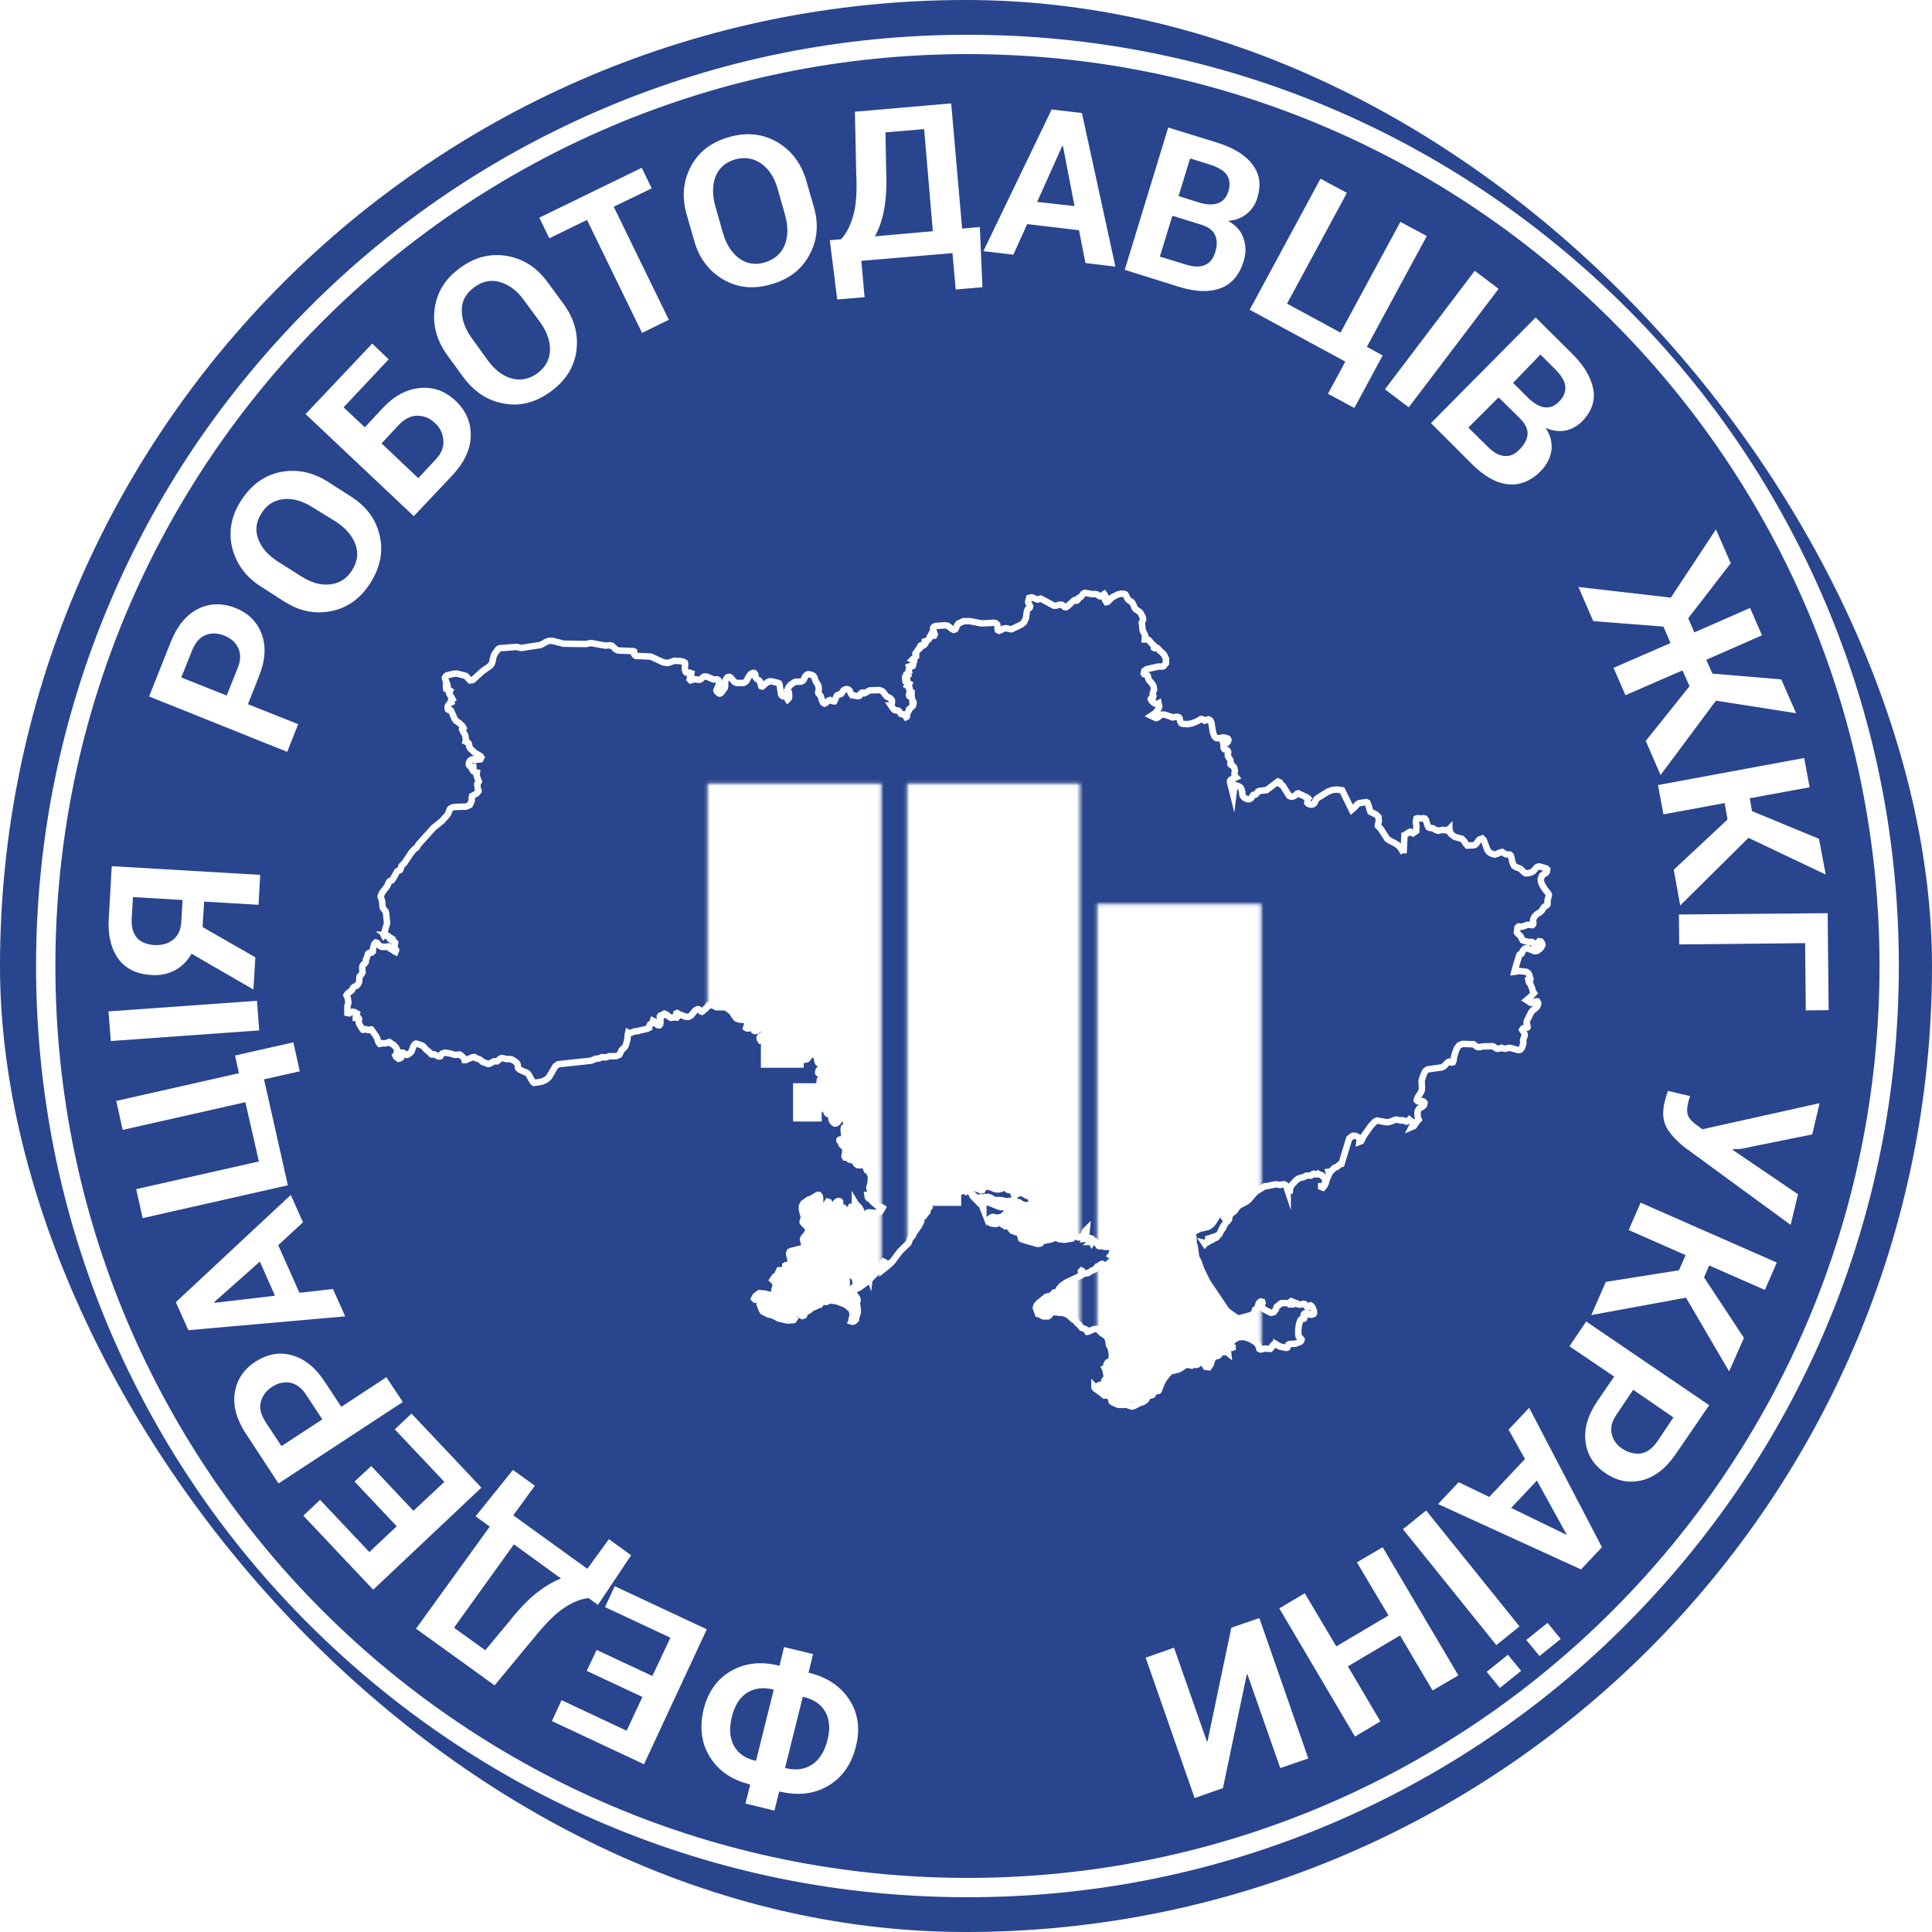 <?xml version="1.0" encoding="utf-8"?>
<!-- Generator: Adobe Illustrator 22.0.1, SVG Export Plug-In . SVG Version: 6.00 Build 0)  -->
<svg version="1.1" id="logo_transparent" xmlns="http://www.w3.org/2000/svg" xmlns:xlink="http://www.w3.org/1999/xlink" x="0px"
	 y="0px" viewBox="0 0 600 600" style="enable-background:new 0 0 600 600;" xml:space="preserve">
<style type="text/css">
	.st0{fill:#29458E;}
	.st1{fill:#FFFFFF;}
	.st2{fill:none;stroke:#FFFFFF;stroke-width:2;stroke-miterlimit:10;}
	.st3{filter:url(#Adobe_OpacityMaskFilter);}
	.st4{mask:url(#SVGID_1_);fill:#FFFFFF;}
	.st5{filter:url(#Adobe_OpacityMaskFilter_1_);}
	.st6{mask:url(#SVGID_2_);fill:#FFFFFF;}
	.st7{display:none;fill:#FFFFFF;}
</style>
<rect x="0" y="0" class="st0" width="100%" height="100%" rx="50%" ry="50%"/>
<g>
	<path class="st1" d="M300.5,16.8c156.4,0,283.2,126.8,283.2,283.2S456.9,583.2,300.5,583.2S17.2,456.4,17.2,300
		S144.1,16.8,300.5,16.8 M300.5,10.8c-39,0-76.9,7.6-112.6,22.7c-34.4,14.6-65.4,35.4-91.9,62S48.5,153,34,187.4
		C18.9,223.1,11.2,261,11.2,300s7.6,76.9,22.7,112.6C48.5,447,69.4,478,96,504.5s57.5,47.4,91.9,62c35.7,15.1,73.5,22.7,112.6,22.7
		s76.9-7.6,112.6-22.7c34.4-14.6,65.4-35.4,91.9-62s47.4-57.5,62-91.9c15.1-35.7,22.7-73.5,22.7-112.6s-7.6-76.9-22.7-112.6
		c-14.6-34.4-35.4-65.4-62-91.9s-57.5-47.4-91.9-62C377.4,18.4,339.5,10.8,300.5,10.8L300.5,10.8z"/>
</g>
<polygon class="st2" points="269.1,397.6 268.8,397.9 268.2,398.6 267.8,398.8 267.5,398.9 267.2,399 267,399.1 266.9,399.4 
	266.7,399.7 266.3,400 265.2,400.6 266.8,399.9 268.9,398.4 273.7,393.8 272.3,394.6 "/>
<path class="st2" d="M306.7,360.5"/>
<path class="st2" d="M311.7,367.3c0.2,0,0,0.1,0,0.1l0.1,0.5l0.3,0.6l0.3,0.5l0.3,0.3l0.3,0.2l1.3,0.3l0.3,0.2l0.3,1.1l0.3,0.3
	l0.5-0.6l0.2,0l0.4-0.2l0.2,0l0.2-0.1l0.3-0.4l0.2-0.1l0.1,0.1l0.3,0.5l1.4,0.8l1.5-0.2l2.8-1.6l0.5,0.1l0.6-0.3l0.5-0.4l0.5-0.2
	l-0.2,0.5l-0.3,0.3l-0.3,0.2l-0.3,0.3l-0.4,0.2l-1,0.1l-0.4,0.3l-1.5,1.2l-0.6,0.8l0.4,0.6l-0.6,0.6l-0.8,0.3l-0.9,0.1l-0.9-0.2
	l-1.1-0.7l-2.3-0.5h-0.4l-1.2,0.2l-1.8-0.4h-1.8l-0.3-0.1l-1.2-0.7l-0.7-0.2l-3.6,0.3l-0.3-0.2l-0.5-0.6l-0.7-0.5l0.3,0.7l2.4,2.5
	l0.3,0.1l0.2,0.2l0.5,1.3l0-0.9l0-0.3l0.1-0.2l0.1-0.2l0.3-0.3l0.3-0.2l0.5,0l0.5,0.1l2.9,1.2l0.9,0.2l0.8-0.1l0.3,0.1l0.9,1.3
	l0.2,0.4l-0.2,0.1h-0.3l-0.3,0.1l-1.1,1l-0.2,0.1l-1.6,0.3l-1.1-0.3l-0.4,0.1l-0.3,0.2l-0.4,0.3l-0.3,0.4l0.1,0.5l0.3,0.3l0.3,0.2
	l0.4,0.1l1.3,0.1l0.2-0.1l-0.1-0.3l-0.1-0.4l0.1-0.4l1.7,1.3l1,0.6l0.6-0.3l0.6,0.5l0.8,1.1l0.3,0.2l0.3,0.1l0.9,0.3l0.5,0.1
	l0.5-0.1l0.6-0.3l-0.1,0.3l-0.1,0.2l-0.4,0.4l0.1,0.2l0.1,0.4l0.1,0.2l0,0.1l0.1,0.4l0,0.1l0.1,0.1l0.3,0l0.5,0.3l4.2,1.2l0.8-0.1
	l0.2-0.1l0.3-0.4l0.2-0.2l0.2-0.1l2.6-0.5l0.8-0.4l0.3-0.1l0.5,0.1l1.1,0.4l0.2,0l0.5,0l0.2,0l0.2,0.1l0.2,0h0.3l2.2-0.4l0.3-0.4
	l-0.2-0.9l1.2,0.6l0.4,0.3l0.2,0.1h0.2l0.3-0.1l0.2,0l0.7-0.3l0.4-0.8l0.3-0.8l0.5-0.5l-0.2,2.1l-0.1,0.4l-0.2,0.4l1.6-0.2l0.5,0.2
	l0.1,0.3l-0.2,0.4l-0.3,0.3l0.1,0h0.1l0.1,0l0.1,0.2l0.4-0.6l0.5,0.1l0.5,0.5l0.6,0.9l0.2,0.2h1.3l0.4,0.2h0.2l-0.4-0.6l0.2-0.4
	l0.5-0.2l0.5,0v-0.2l-0.5-0.4l0-0.4l0.4-0.4l0.4-0.4l0.5-0.2l0.3,0.3l0.6,1.2l0.1,0.5l-0.2,0.3l-0.2,0.3l0,0.3l0.3,1l0,0.2l-0.2,0.3
	l-0.1,0.3l0,0.2l0.2,0.1l-0.1,0.1l-0.2,0.3l-0.4,0.5l0.3,0.2l0.2-0.1l0.2-0.2l0.2-0.1l0.5-0.1l1.2,0.3l0.4,0.2l0.4,0.3l-0.4,0.2
	l-0.7,0.2l-0.3,0.2l-0.3-0.1l-0.1,0.6l0.1,0.7l0,0.3l-0.4,0.1l-0.2,0l-0.1-0.2l-0.1-0.2l-0.2-0.2l-0.2-0.1l-0.2-0.1l-0.2,0l-0.2,0.1
	l-0.4,0.3l-0.5,0.6l-0.5,0.2l-0.2,0l-0.3-0.1l-0.4-0.3l-0.2-0.1l-0.3,0.1l-0.9,0.6l-0.3,0.1l-0.6,0.7l-0.1,0.2l-0.8,0.3l-1.5,0.9
	l-0.7,0.1l-0.7-0.4l-0.3-0.4l-0.2-0.1l-0.2,0.2l0,0.3l0.2,0.2l0.2,0.1l0.1,0.1l-0.1,0.4l-0.3,0.2l-4.7,2.2l-1.4,1l-0.6,0.7l-0.2,0.2
	l-0.1,0.2l-0.1,0.3l0,0.2l0.1,0.3l0,0.2l-0.3,0.1l-0.2,0l-0.4-0.2l-0.2,0l-0.3,0.1l-0.2,0.2l-0.1,0.2l-0.2,0.2l-0.3,0.2l-0.3,0.2
	l-0.4,0.1l-0.5,0.1l-0.4,0.1l-2.4,1.9l-0.6,0.7l-0.3,0.8l0.1,0.4l0.6,1.6l0.5,0.1l0.7,0.4l0.4,0.2h1.5l0.3-0.2l0.7-0.8l0.3-0.2
	l0.4-0.1l3.1,0.3l0.9,0.3l0.8,0.5l1.3,1.2l0.2,0.1l0.4,0.2l0.2,0.1l0.2,0.4l0.2,0.3l0.5,0.3l0.7,0.9l0.3,0.3l0.9,0.3l0.4,0.2
	l0.2,0.4l0.2,0.3l0.5-0.1l0.7-0.4l0.8-0.3l0.9-0.1l0.4,0.2l1.1,1.1l1.4,0.9l0.5,0.7l0.3,1.2l0.1,0.8l0.1,0.3l0.4,0.7l0.1,0.2
	l0.1,0.5l0.2,1.2v0.7l-0.1,0.6l-0.1,0.5l-0.2,0.4l-0.8,0.3l-0.3,0.4l-0.2,0.5l-0.1,0.6l-0.1,0.2l-0.1,0.1l-0.2,0.1l0.2,0.4l0.1,0.4
	l0.1,0.8l0.2,0.6l0,0.3l-0.1,0.5l-0.2,0.3l-0.3,0.3l-0.2,0.4l0,0.4l0.2,0.2l0.7,0.1l0.3,0.1l-0.4,0.2l-1.1,0l-0.3,0.1l-0.2,0.1
	l-0.2,0l-0.4,0l-0.2,0.1l-0.5,0.3l-0.2,0.1l-0.6,0.1l-0.1-0.1l0,0.3l0.2,0.3l2.2,1.6l0.3,0.3l0.4,0.3l0.4,0l0.4-0.1l0.4,0l0.2,0.2
	l0.6,0.8l0.1,0.3l0.1,0.6l0.3,0.3l1.6,0.7l0.4,0.1l1.4,0l0.2,0l0.4-0.1h0.3l1.3,0.5l0.5,0.1l0.4-0.1l2.2-1.1l0.5-0.1l0.3-0.1
	l0.7-0.5l0.2-0.2l0.3-0.5l0.2-0.4l0.3-0.3l1-0.2l0.3-0.2l0.4-0.7l0.1-0.1v-0.2l0.1-0.1l0-0.1l0.2,0h0.3l0.5,0.1l0.2-0.1l0.2-0.4
	l0.8-2.1l0.7-1.2l0.2-0.3l0.1-0.2l0.8-1.2h0.1l0,0v0.1l0,0.1l0.5-0.6l0.7-0.3l1.7-0.4l0.8-0.3l1.5-1l0.8-0.3l1.4,0.3l0.3-0.2
	l0.3-0.2l0.7,0.2l0.4-0.1l0.2-0.1l0.1-0.2l0.2-0.2l0.2-0.1l0.2,0l0.7,0l0.4,0.2l0.3,0.4l0.2,0.4l0.2,0.3l0.9,0.1l0.6-0.9l0.4-1.3
	l0.5-0.9l0.4-0.2l0.9-0.2l0.4-0.3l0.5-1l0.4-0.3l0.5,0.3l0.1-0.1l0.2-0.2l0.1-0.1l1,0.8l-0.1-0.9l0-0.4l0.2-0.3l0.3-0.1l0.7,0.1
	l0.3-0.1v-0.2l-0.6-0.3l-0.1-0.1l-0.1-0.3l0.1-0.2l0.1-0.2l0.1-0.3l0.2-0.2l1.1-0.9l0.8-0.4l0.9-0.2h0.9l0.9,0.2l1.5,0.6l1.4,0.9
	l0.2,0.2l0.6,0.8l0.1,0.3l0.2,0.7l0.4,0.2l1.4-0.3l1.6,0.1l0.3-0.3l0.4-0.7l0.5-0.5l0.7,0.3v-0.2l1.2,0.7l1.8,0.4l0.4-0.1l0.1-0.2
	l0.1-0.5l0.1-0.2l0.2-0.1l0.2-0.1l1.8-0.1l1.5-0.6l0.3-0.3l0.1-0.4l-0.3-0.4l-0.6-0.6l-0.1-0.6V413l0.2-1.7l0.2-0.6l0.2-0.6l0.3-0.4
	l0.2-0.1l0.5,0l0.2-0.1l0.1-0.3l-0.1-0.1l-0.1-0.1l-0.1-0.2l0.1-0.6l0.3-0.3l0.4-0.1l0.5,0.1l0.6,0.3l0.2,0.1h0.3l0.7-0.2l0.2-0.3
	L408,407l-0.4-1l-0.3-0.4l-0.3-0.2l-0.3,0.1l-0.4,0.4L406,406l-0.3-0.3l-0.5-0.7l-0.4-0.1l-1.2,0.3l-0.4-0.1l-0.6-0.4l-0.4-0.1
	l-0.2,0.1l-0.2,0.2l-0.2,0.2h-0.3l0.2-0.5l-0.2-0.4l-0.3-0.1l-0.3,0.3l-0.3,0.3l-2.4,0l-0.4,0.2l-0.4,0.4l-0.6,0.4l-0.1,0.1
	l-0.3,0.9l-0.6,0.8l-0.8,0.2l-0.8-0.3l-1.6-0.9L392,406l-0.2-0.4l0.1-0.5l0.2-0.5l-0.1-0.3l-0.5-0.1l-0.3,0.2l-0.3,0.4l-0.2,0.6
	l-0.1,0.6l-0.1,0.1l-0.3,0.4l-0.1,0.1l-0.3,0.1l-0.1,0.2l0,0.3l-0.1,0.3l-0.6,0.6l-0.4,0.3l-3.7,1l-0.8-0.1l-3.1-2.2l-6-8.9
	l-1.8-3.6l-1.1-3l-0.2-0.4l-0.2-0.3l-0.2-0.4L371,387l-0.2-0.5l-0.1-0.4l-0.1-1.9l-0.1-0.5l0-0.2l0-0.3l0.1-0.3l0.4-0.5l0.1-0.1
	l0.9-0.4l0.1-0.3l0-0.3l0.2-0.3l0.2-0.1l0.1,0.1l0,0.2l0.1,0.2l0.3,0.1h0.2l2-0.5l0.9-0.6l0.7-0.8l1.2-1.9l0.7-0.7l0.2-0.3l0.1-0.5
	l-0.1-0.3l-0.1-0.2l-0.1-0.4l-0.2-0.4l-0.4-0.6l-0.2-0.6l0.4-0.6l0.1,0.6l0.2,0.6l0.3,0.4l0.3,0.2l0.3,0.3l0.2,0.1l0.2,0.1l0.3,0
	l0.2,0.1l-0.4,1.1l-0.1,0.8l0.2,0.7l0.5,0.4l0.4,0l0.4-0.3l0.4-0.4l-0.1,0.8l-0.3,0.5l-0.8,0.8l-0.6,1.1l-0.2,0.5l-0.5,0.6l-0.6,1.2
	l-1.1,0.6l-2.2,0.7l0.1,0.3l0.1,0.1l-0.7,0.5l-0.7,0.8L374,386l0.4,0.1l0.8-0.4l0.5-0.4l0.7-0.2l0.5-0.4l0.8-0.3l0.5-0.5l0.5-0.7
	l1.1-2.3l0.4-0.5l2-3.3l0.3-0.3l0.7-0.5l0.3-0.3l0.6-0.9l0.3-0.4l0.4-0.3l2.4-1.3l0.7-0.6l1.7-2l0.6-0.5l1.1-0.7l1.5-0.9l0.5,0
	l2.8-0.6l1.5,0.2l0.8-0.2h0.4l0.4,0.2l0.1,0.1l0.1,0.1l0.2,0.4l0.1,0.1l0.2,0.2v0.2l0,0.2l-0.1,0.1l0.1,0.3l0-0.1l0-0.2l0.2-0.1
	l0.2-0.1l0.1,0.1v0.4h0.2l0.1-0.9l0.4-0.7l1.4-1.5l0.6-0.5l0.7-0.3l1-0.2l0.9-0.5h1.4l0.2-0.1l0.2-0.2l0.2-0.2l0.3-0.1l0.6,0.2
	l0.4,0l0.3-0.2l0.3,0.2l0.7,0.2l0.3,0.2l0.8,0.9l0.2,0.1v0.6l-0.3,1.1l-0.4,0.8l-0.4-0.2h-0.2v0.2l0.5,0.2l0.5-0.5l0.4-0.8l0.2-0.8
	l0.2-0.7l0.4-0.7l0.3-0.7l-0.2-0.7l0.7-0.1l1.1-1.1l0.7-0.3l0.2-0.1l0.7-0.6l0.2-0.1l0.4-0.1l2.4-7.9l1-0.8l0.4-0.1l0.7,0.1l0.7,0.4
	l0.5,0.6l-0.1,0.8l0.5-0.2l0.3-0.5l0.5-1.1l2.2-3.1l1.3-1.4l0.7-0.3l2.7,0.5l0.9,0l2.2-0.8l1.8,0.3l0.2-0.1l0.5,0.1l0.8,0.3l0.2-0.1
	l0.5-0.3l0.1-0.1l0.1-0.1l0.7,0.6l0.5,0.2v0.5l-0.5,1l0.7-0.3l1.1-1.6l0.4-0.4l-0.3-0.8l-0.1-1l0.1-0.9l0.4-0.7l0.4-0.3l0.5-0.2
	l0.4-0.3l0.3-0.4l0.1-0.6l-0.2-0.3l-0.3-0.2l-0.4,0l-0.8,0.1l-0.4-0.1l-0.3-0.3l0.1-0.5l0.3-0.6l0.6-0.9l0.5-0.9l0.1-0.9l-0.1-2.2
	l0.3-1.1l0.4-1.1l0.5-0.9l0.7-0.5l4.3-0.6l0.5-0.2l0.4-0.3l0.8-0.9l0.4-0.3l0.3-0.1l0.7,0.3l0.4-0.1l0.2-0.5l0.2-1.3l0.4-1.4
	l0.5-1.2l0.7-0.9l1-0.4l3.4,0.1l1.1,0.8l0.4,0.1l0.4,0l0.8-0.2l3.1-0.1l0.4,0.1l0.7,0.5l0.4,0.2l0.5,0l0.9-0.3l0.5,0.2l0.6,0.1
	l1.3-0.3l0.6,0.1l2.1,0.6l0.7-0.1l0.5-0.5l0.3-0.8l0.2-0.9l0-0.2l-0.1-0.4v-0.2l0.1-0.3l0.2-0.5l0.1-0.2l0.1-0.5l0-0.3l-0.3-0.7
	l-0.2-0.3l-0.2-0.2l-0.1-0.2l0.2-0.3l0.2-0.2l1.1-0.2l0.1,0l0.1-0.1l0-0.3l-0.3-1l0.1-0.7l0.3-0.6l1-2l0.4-0.5l1-0.8l0.4-0.4
	l0.3-0.6l0.1-0.6l-0.3-0.5L477,311l-1.1,0.4l-0.4,0.1l-1.4-0.9l1.4-1.2l0.4-0.5l0.5-0.5l-0.2-0.3l-0.2-0.4l-0.2-0.8l-0.6-1.4
	l-0.2-0.2l-0.2-0.3l-0.1-0.5l0.1,0l0.2,0l0.2-0.1l0.1-0.3l0-0.1l-0.1-0.1l-0.1-0.2l0-0.2l-0.2-0.8l-0.4-0.6l-0.5-0.3l-2.5-0.3
	l-0.4,0.2l-0.8,0.1l0.2-0.8l1.3-4.3l0.2-0.3l0.5-0.2l0.2-0.3l0.1-0.4l0.2-0.3l0.4-0.5l0.4-0.2l0.5,0l2.3,0.9l0.8-0.1l0.9-0.7
	l0.4-0.5l0.3-0.6l-0.1-0.6l-0.4-0.5l-0.5-0.1l-0.4,0.4l-0.4,0.5l-0.4,0.2l-0.3-0.1l-0.4-0.5l-0.2-0.2l-0.2-0.1l-0.7,0.1l-1.6-0.4
	l-0.5-0.2l-0.2-0.3l-0.2-0.4l-0.3-0.6l-0.4-0.4l-0.4-0.3l-0.3-0.4l0.2-1.6l0.4-0.3l1,0.1l1.7-0.6h0.6l0.6,0.1l0.3,0l0.2-0.2l0.1-0.3
	l-0.1-1l0.1-0.4l0.4-0.8l0.6-0.6l1.2-0.8l0.4-0.4l0.7-1.1l0.4-0.3l0.5-0.3l0.2-0.3l0-1.2l0.3-1.1l0.1-0.6l-0.2-0.5l-1-1.2l-0.8-1.3
	l-0.4-0.9l-0.1-1l0.4-1.1l0.4-0.3l0.8-0.5l0.3-0.4l0.1-0.7l-0.3-0.3l-2-0.6h-0.4l-0.5,0.2l-1.2,1.3l-0.5,0.3l-0.6,0.2l-0.6,0.1
	l-0.6,0l-0.4-0.2l-1.1-1.1l-0.8-0.4l-0.7-0.2l-0.6-0.4l-0.5-1.1l-0.3-1.4l-0.2-0.7l-0.3-0.3l-1.2-0.1l-0.4-0.2l-0.8-0.5l-0.8,0.2
	l-0.8,0.4l-0.8,0.2L463,265l-0.6-0.4l-0.5-0.7l-1.1-3l-0.5-0.5l-0.8,0.3l-0.4,0.4l-0.7,1l-0.4,0.3l-0.3,0.1l-2,0.1l-0.5-0.6
	l-0.5-0.8l-0.7-0.7l-2.2-0.6l-1.2-0.9l-0.1-0.1l-0.1-0.3l-0.1-0.5l-0.2-0.6v-0.1l-0.1,0.1l-0.5,0.2l-0.2,0.1l-0.2,0.1l-1-0.2
	l-1.5,0.3l-0.8-0.3l-0.5-0.3l-0.4-0.2l-0.9-0.1l-0.4-0.2l-0.2-0.4l-0.6-1.9l-0.3-0.4l-0.4-0.1l-0.6,0.1l-1.3-0.1l-0.3,0.1l-0.2,1
	l0.2,1.5l-0.1,1.4l-1,0.7l-0.2-0.1l-0.4-0.3l-0.2-0.1l-0.3,0.1l-1.4,0.9l-0.1-0.2v-0.5l-0.3,6.4l0-0.1l-0.7-1.2l-0.6-0.8l-0.7-0.6
	l-0.8-0.5l-1.6-0.8l-0.7-0.5l-2-3.1l-0.7-0.7l-0.2-0.2l0-0.3l0.1-0.3l0.2-0.8l-0.1-1.4l-0.7-0.7l-1.8-0.9l-0.3-0.9l-0.3-1.1
	l-0.3-0.8l-0.4-0.2l-2.1,0.3l-0.6,0.3l-1.2,1.3l-0.6,0.5l-3-6.1l-1.5-0.2l-1.4,0.1l-1.4,0.5l-3.4,2.1l-0.3,0.3l-0.2,0.3l-0.3,0.7
	l-0.2,0.3l-0.4,0.3l-0.5,0.1l-0.5-0.1l-0.4-0.2l-0.3-0.3L406,249l0.1-0.3l0-0.7l0.1-0.1l-0.1-0.1l-0.3-0.2l-0.2-0.1l-0.6-0.2
	l-0.6-0.4l-0.5-0.1l-0.4-0.3l-0.2-0.1H403l-0.2,0.1l-0.4,0.4l-0.5,0.3l-0.5,0.2l-0.5,0l-0.5-0.2l-2.1-3.3l-0.6-0.3l-0.2-0.6
	l-0.6-0.3l-3.6,2.7l-2,0.2l-0.4,0.1l-0.3,0.2l-0.4,0.6l-0.2,0.2l-0.2,0.1h-0.4l-0.2,0.1l-0.3,0.4l-0.2,0.4l-0.3,0.3l-0.5,0.2l-0.4,0
	l-0.4-0.1l-0.4-0.2l-0.4-0.3l-0.4-0.5l-0.1-0.5l0-0.6l-0.2-0.8l-0.3-0.6l-0.4-0.3l-0.4-0.2l-0.4-0.1l-0.7-0.3l-0.4,3.2l-1-4l0-0.4
	l0.3-0.4l1.6-0.7l-0.5-0.6l0-0.7l0.1-0.8l-0.2-0.9l-0.2-0.3l-0.2-0.2l-0.5-0.3l-0.3-0.3l0-0.3l0.1-0.4l-0.1-0.5l-0.2-0.4l-0.4-0.6
	l-0.2-0.4l0-0.5l0.1-0.4l0-0.4l-0.3-0.4l-0.3-0.2l-0.5-0.1l-0.2-0.2l-0.1-0.3v-0.9l-0.1-0.4l1.1-0.2l0.3-0.3l0.2-0.6l-0.2-0.4
	l-0.4-0.2l-0.4-0.1l-0.7-0.1l-1.4,0.3l-0.7-0.1l-0.6-0.6l-0.4-1.1l-0.5-3.1l-0.2-0.5l-0.3-0.3l-0.4-0.2l-0.4,0.1l-0.4,0.2l-0.4,0.1
	l-0.4-0.3l-0.4-0.2l-0.3,0l-1,0.6l-1.7,0.7l-1.4,0.3l-1.5-0.1l-0.4-0.1l-0.3-0.3l-0.2-0.5l-0.1-0.5l-0.1-0.4l-0.3-0.3l-0.6-0.1
	l-1.3,0.2l-0.7-0.3l-1.5-0.5l-0.8-0.1l-0.7,0.2l-0.8,0.7l-0.4,0.2L359,223l-1.5-0.7l1.2-0.8l0.8-0.9l0.5-1.1l-0.2-1.1l-0.4,0.2h-0.3
	l-0.4-0.1l-0.3-0.2l-0.3-0.2l-0.4-0.4l-0.2-0.3l-0.1-0.3l0.1-0.2l0.5-0.1l0.1-0.3l0.1-0.3l-0.1-0.3l-0.1-0.3l0-0.3l0.1-0.3l0.2-0.6
	l0.1-0.3l-0.1-0.7l-0.2-0.6l-0.3-0.5l-0.9-1l-0.2-0.3l-0.1-0.3l-0.1-0.7l-0.1-0.2l-0.3-0.2l-0.7-0.2l-0.2-0.3l0.2-0.8l0.8-0.5
	l3.5-0.8l1.2,0l0.4-0.1l0.8-0.9l0-1.4l-0.6-1.3l-0.8-0.8l-0.4-0.3l-0.7-0.8l-0.4-0.3h-0.2l-0.4,0.2l-0.2-0.1V201l-0.1-0.5l-0.1-0.2
	l-0.1-0.1l-0.3-0.2l-0.1-0.1l-0.8-1l-0.4-0.3h-1v-0.3l0.2-0.5l-0.1-0.6l-0.4-0.7l-0.3-0.6l-0.1-0.7l-0.1-1.1l-0.1-0.6v-0.2l0.4-0.8
	v-0.4l-0.1-0.3l-0.1-0.3l-0.2-0.4l-0.3-0.6l-0.3-0.4l-1.3-0.9l-0.3-0.4l-0.5-1.2l-0.4-0.6l-0.9-0.6l-0.4-0.4l-0.3-0.6l-0.2-0.5
	l-0.2-0.3l-0.5-0.2l-0.9,0l-0.9,0.2l-1.8,0.9l-1.4,1.4l-0.4,0.1l-0.4-0.6l0.1-1.3l-0.4-0.6l-0.3,0.2l-0.3,0.3l-0.3,0.2l-0.4,0
	l-0.3-0.2l-0.6-0.4l-0.4-0.1h-1.3l-2-0.4l-0.3,0.1l-0.3,0.2l-0.5,0.7l-0.3,0.3l-0.4,0.2l-0.2,0.1l-0.2,0.5l-0.2,0.2l-0.2,0.1
	l-0.3-0.2l-0.2,0l-0.4,0.2l-2.1,1.9l-0.4,0.2l-0.4-0.1l-0.6-0.5l-0.3-0.2h-0.6l-1.2,0.3h-0.6l-4.1-2.2l-1,0.3l-1.8-0.7l-0.8,0.2
	l-0.3,1.2l0.1,0.4l0.4,0.7l0.1,0.3l-0.1,0.4l-0.2,0.2l-0.3,0.2l-0.2,0.2l-0.2,0.6l-0.3,2.1l-0.6,1.3l-0.9,0.7l-2.9,1.4l-0.4,0
	l-1.3-0.3l-0.8,0.1l-1.1,0.6l-0.3,0.1l-0.4-0.2l-0.1-0.5v-0.6l-0.1-0.6l-0.5-0.5l-0.7-0.1l-1.3,0.1l-2.4,0.1l-3.6-0.7h-1.9l-1.6,0.7
	l-0.4,0.5l-0.3,0.7l-0.3,0.6l-0.5,0.2l-0.5-0.2l-1-0.8l-0.5-0.3l-0.8-0.1l-2.8,0.2l-0.5,0.2l-0.3,0.4l0.1,0.6l-0.1,0.2l-0.1,0.2
	l-0.1,0.2l-0.1,0.2l0.6,0.1l0.2,0.5l-0.2,0.4l-0.5,0l-0.1-0.2l-0.1-0.1l-0.1,0.1l-0.2,0.1l-0.2,0.2l-0.1,0.2v0.3l-0.2,0.3l-0.2,0.3
	l-0.3,0.2l-0.3,0.2l-0.6,0.2v0.1l0.1,0.2l0.1,0.1v0.2l-0.3,0.4l-0.2,0.2l-0.2,0.1l-0.6-0.1l-0.2,0.1l-0.1,0.2v0.3l-0.1,0.3l-0.4,0.2
	l-0.1,0.2l-0.1,0.2l-0.1,0.1l-0.1,0.1l-0.4,0.6l-0.1,0.2l-0.1,0.1v0.1l0.2,0.3l0,0.5l-0.4,0.4l-0.5,0.3l-0.3,0.3l0.4,0.2l0.2,0v0.3
	l-0.2,0.3l-0.1,0.4l0,0.4l-0.1,0.3l-0.2,0.1l-0.7,0l-0.3,0.1l0.1,0.4l-0.2,0.7l0.1,0.5l-0.2,0.1l-0.2,0.3l-0.1,0.1l0.1,0.1l0.1,0.3
	l-0.3,0.1l-0.6,0.6v0.2l0.4,0.3l0.2,0.1v0.2l-0.2,0.1l-0.1,0.1l-0.1,0.1l-0.1,0.1v0.2l0.2,0.3l0.7,0.2l0.3,0.2l-0.2,0.4l-0.1,0.2
	l-0.2,0.2l0.3,0.2l0.2,0.2l0.1,0.3l-0.1,0.3l0.1,0.4l0.2,0.3l0.2,0.1l0.2,0.1v0.2l-0.3-0.1l-0.2,0.1l-0.2,0.2l-0.1,0.4l0.1,0.4
	l0.2,0.1h0.2l0.3,0.2l0.1,0.2l0.2,0.9l0.1,0.2l0.2,0.2l0,0.2l-0.3,0.1l0.1,0.9l-0.6,0.6l-0.6,0.5l-0.1,0.5l-0.4,0.7l-0.1,0.1l0,0.8
	l-0.1,0.2l-0.2,0.1l-0.2-0.3l-0.2-0.3l-0.3-0.2l-0.3-0.1l-0.3,0l-0.3-0.1l-0.5-0.7l-0.3-0.3l-0.3-0.1h-0.6l-0.3-0.1l-0.3-0.3
	l-0.6-0.8l-0.2-0.3l0.1,0l0.2-0.7l0-0.3v-0.3l0-0.3l-0.1-0.2l-0.2-0.2l-0.3-0.3l-1-0.5l-0.3-0.3l-0.8-1.1l-0.6-0.4l-0.6-0.2
	l-2.9,0.1l-0.5,0.2l-1.2,0.7h-0.3l-0.3-0.2l-0.2,0l-0.3,0.2l-0.3,0.6l-0.2,0.2l-0.4,0.1l-1.9-0.3l-0.3-0.4l-0.2-0.5l-0.3-0.6
	l-0.4-0.3l-0.4-0.1l-0.5,0.1l-0.4,0.2l-0.4,0.4l-0.2,0.4l-0.3,0.4l-0.5,0.2l-0.5,0.1l-0.3,0.2l-0.2,0.4l-0.3,0.8l-0.3,0.6h-0.4
	l-0.9-0.4l-0.5,0.2l-0.8,0.7l-0.4,0.2l-0.5-0.3l-0.3-0.6l-0.2-0.7l-0.2-0.7l-0.4-0.5l-0.3-0.3l-0.1-0.4l0.2-0.9l-0.1-0.9l-0.2-0.6
	l-0.7-1.1l-0.4-1.2l-0.3-0.4l-0.5-0.3l-0.8-0.2l-0.4,0l-0.4,0.2l-0.4,0.4l-0.5,1.1l-0.4,0.4l-0.5,0.2h-1.3l-0.6,0.1l-0.6,0.4
	l-0.7,0.5l-0.6,0.7l-0.4,0.9L245,215l0.1,1.3l-0.1,0.5l-0.4,0.4l-0.2-0.3l-0.2-0.6l-0.2-0.4l-0.3,0l-0.3,0.2l-0.3,0.1l-0.3-0.2
	l-0.2-0.3l-0.1-0.5l-0.3-1.9l-0.1-0.7l-0.2-0.4l-0.5-0.2l-1.8-0.4H239l-0.5,0.2l-1,0.7l-0.5,0.5l-0.3,0.2l-0.3-0.1l-0.1-0.3
	l-0.2-0.9l-0.1-0.3l-0.3-0.3l-0.6-0.4l-0.3-0.3l-0.2-0.4l0-0.3v-0.3l-0.1-0.3l-0.3-0.3l-0.4,0l-0.5,0.2l-0.4,0.4l-0.4,0.6l-0.7,1.3
	l-0.5,0.4l-0.4,0.2h-2l-0.4-0.1l-0.4-0.2l-1.2-1.4l-0.4-0.2l-0.5,0.1l-0.4,0.4l-0.3,0.6l-0.1,0.7v0.4l0,0.4l0,0.4l-0.1,0.4l-0.1,0.2
	l-1,1.3l-0.2,0.2l-0.3,0.1l-0.3-0.1l-0.3-0.3l-0.3-0.3l-0.1-0.3l0.7-1.7l0.2-0.8l-0.3-0.7l-0.3-0.2l-1.2,0l-2.2-0.9l-0.7,0l-0.4,0.2
	l-0.6,0.6l-0.4,0.2l-0.4,0l-1.2-0.2l-0.8,0.3l-0.4,0.1l-0.3-0.3l0.1-0.6l0.3-0.7l0.1-0.6l-0.6-0.2l-0.5,0.1l-0.4-0.1l-0.3-0.3
	l-0.2-0.7v-0.9l0.1-0.7l-0.1-0.5l-0.5-0.3l-0.9-0.2l-1.8-0.1l-2.1,0.7l-1.4-0.2l-3.9-1.8l-4.6-0.2l-0.3-0.2l-0.3-0.4l-0.1-0.3
	l0.1-0.3v-0.2l-0.2-0.1l-4.8-0.2l-0.6-0.3l-1.3-1.2l-0.6-0.1l-1.4,0.1l-4.4-0.8l-1.7,0.3l-6.9-0.1l-3.5-0.9l-0.9,0l-0.9,0.3l-1.8,1
	l-5.8,0.9l-0.4,0l-1.3-0.3l-5.2,0.4l-0.4,0.2l-0.4,0.5l-0.8,1.1l-0.3,0.7l-0.5,2.2l-0.6,0.8l-2.3,1.6l-3.1,2.8l-0.8,0.1l-0.6-0.6
	l-0.6-0.7l-0.8-0.3l-0.5-0.1l-1.5-0.4H141l-2,0.5l-0.3,0.1l-0.2,0.2l-0.3,0.4l0,0.3l0.1,0.3l0.6,1.6l0.1,0.3l-0.1,0.5l-0.2,0.1
	l-0.2-0.2l0,0.2l0.1,0.5l0.5,0.2l0.4,0.1l0.3,0.2l-0.3,0.7l0,0.2l0.8,1.3l0.2,0.4l-0.2,0.1l-0.2,0.2l0,0.3l0.1,0.4l-0.4,0.2
	l-0.4,0.4l-0.3,0.5l-0.1,0.4l0.1,0.7l0.3,0.2h0.4l0.3,0.2l1.1,2.6l0.5,0.6l1,0.7l1,1l0.2,0.4l-0.3,0.2l-0.1,0.3l0.3,0.7l0.5,0.8
	l0.2,0.4l0.2,1.4v0.2l-0.1,0.3l0.2,0.1l0.3,0.1l0.3,0.2l0.2,0.3l0.1,0.3l0,0.3l0.1,0.4l0.3,0.5l1.4,1.3l1.7,1l0.3,0.4l-0.3,0.6
	l-0.6,0.1h-0.7l-0.4,0.2l-0.5-0.3l-0.6,0.1l-0.5,0.4l-0.3,0.6l0,0.6l0.3,0.4l0.5,0.2l0.6,0.1v0.2l-0.3,0.6l0.3,0.5l0.6,0.3l0.5,0.1
	l-0.1,0.8l0.2,0.7l0.5,1.3l-0.5,0.8l0.2,1.6l0.1,0.4l0.1,0.1l0,0.1l-0.3,0.4l-0.4,0.4l-1.3,0.7l-0.1,0.4l0,0.6l0,0.4l-0.1,0.3
	l-0.5,1.1l-1.1,0.5l-3.7,0.1l-0.7,0.2l-0.4,0.2l-0.3,0.3l-0.2,0.5l-0.3,0.9l-0.3,0.4l-1.6,1.8l-0.6,0.5l-1.1,0.9l-0.9,0.7l-4.7,5.2
	l-0.6,1l-0.8,0.6l-0.8,0.9l-2.2,3.3l-0.9,0.9l-0.1,0.3l-0.2,0.7l-0.1,0.2l-0.2,0.2l-0.4,0.1l-0.2,0.1l-0.2,0.2l-1.3,2.3l-0.3,0.4
	l-0.2,0.1l-0.4,0.1l-0.2,0.2l-0.2,0.3l-0.4,1l-1.6,2.1l-0.5,1.2l0.4,1.2l0.1,0.5l0.1,1.4l0.1,0.4l0.1,0.2l0.3,0.4l0.4,0.5l0.1,0.2
	l0.1,0.5l0.3,2.9l-0.1,0.5l-0.3,1l-0.3,1.1l-0.3,0.7l-0.1,0.4l0.1,0.2l0.1-0.1l0.3-0.3l0.3,0.2h0l-0.1,0l0.7,0.5l0.6,0.8l0.4,0.3
	l0.9,0.5l0.3,0.3v0.3l-0.2,0.6l0,0.4l0.1,0.3l0.3,0.6l0.1,0.2l-0.2,0.5l-0.4-0.2l-0.5-0.4l-0.4-0.2l-0.2-0.1l-0.4-0.6l-0.2-0.2
	l-0.2,0l-0.5,0.2l-0.8-0.1l-0.4,0.1l-0.4-0.1l-0.5-0.3l-0.8-0.9l-0.4-0.1l-0.4,0.4l-0.2,0.5l-0.2,0.7l-0.1,0.7v0.5l-0.3,0.3
	l-0.8,0.1l-0.4,0.3l-0.4,1.3l-0.3,0.6l0,0.2v0.4l-0.1,0.2l-0.2,0.3l-0.5,0.4l-0.2,0.3l-0.1,0.4v0.2l0,0.3l0.1,1.1l-0.1,0.2l-0.2,0.4
	l-0.2,0.3l-0.2,0.2l-0.2,0.2l-0.1,0.4l0,0.7l-0.1,0.7l-0.3,0.6l-0.3,0.4l-0.3,0.2l-0.5,0.2l-0.3,0.2l-0.2,0.2l-0.2,0.5l-0.1,0.2
	l-1.4,1.1l-0.3,0.5L108,310l0.2,1.3l-0.1,0.5l-0.2,0.5l0,2.3l0.5,0.1h0.1l0.2-0.2l0.7-0.3l0.7,0.1l0.7,0.4l-0.3,0.9v0.5l0.6,0l0.2,0
	l0.2,0.3v0.3l-0.1,0.4l0,0.4l0.2,0.6l1,1.6l0.1,0.1l0.2,0l0.2-0.1l0.2-0.1l0.1,0h0.2l0.4,0.2l0.3,0.1l0.3,0l0.4-0.2h0.1l0.1,0l0.1,0
	l1.5,2.1l0.3,0.6l0.3,1l0.4,0.7l0.1,0.1h0.1l0.3-0.2h1.5l0.4-0.1l0.3-0.2l0.4-0.1l0.3,0.2l0.1,0.2l0.8,0.4l0.6,0.6l0.3,0.3l0.2,0.4
	l0.2,0.6l-0.1,0.3l-0.1,0.3l0,0.5l-0.4,0.4l0.2,0.4l0.8,0.6l0.4-0.1l0.4-0.3l0.2-0.4l-0.2-0.7l0.2-0.4l0.3,0l0.4,0.2l0.3,0.2
	l0.3,0.2l0.3,0.1l0.3-0.1l0.9-0.7l0.3-0.5l0.5-1.4l0.4-0.6l0.4-0.2l0.5,0.1l1.4,0.5l0.4,0.3l0.9,1l1,0.8l0.5,0.6l0.2,0.1l0.2,0h0.2
	l0.2-0.1h0.1l1.4,0.7l0.4,0l0.2-0.1l0.1-0.2l0.1-0.2l0.1-0.2l0.2-0.2l0.2-0.1l0.8-0.2l0.4,0.1l1.3,0.2l0.9,0.3l0.5,0.1l1.4-0.1
	l0.3,0.2l1.1,1l0.1,0.5h0.4l2.1-0.9l0.6,0l0.3,0.3l1,0.3l0.4,0.2l0.8,0.7l0.4,0.1l0,0l1.2,0.5l0.4,0l1.5-0.8l1,0l0.8-0.7l0.5-0.3
	h0.4l1.2,0.3l1.2,0l0.4,0.1l1,0.6l0.5,0.4l0.3,0.4l0.1,0.5l0,0.4l0.1,0.4l0.4,0.4l0.7,0.4l1.7,0.7l0.3,0.3l0.3,0.4l0.7,1.3l0.5,0.8
	l0.4,0.3l2.4-0.4l1.3-0.6l0.9-0.8l2-3.4l0.9-0.6l10.2-1.1l1.4-0.6l1.1-0.1l0.6-0.3l0.3-0.1l1,0.1l1.3-0.4l2,0l1-0.4l0.2-0.3l0.5-1.1
	l0.3-0.3l0.5-0.5l0.3-0.3l0.3-0.7l0.3-1l0.2-1l0-0.7l0.2-1l0.2,0.1l0.4,0l0.4-0.1l0.7-0.3l0.3-0.1l1-0.1l0.3-0.1l2.6-0.6l0.6-0.3
	l0-0.3l0.1-0.4l0.2-0.4l0.7-0.4l0.1-0.4l0.1-0.3l0.4,0.2l0.3,0.3l0.2,0.4l0.3,0.3l0.4,0.2l0.4,0l0.2-0.2l0.1-0.4V317l-0.1-0.6
	l-0.1-0.4l0-0.3l0.2-0.3h0.1l0.3,0.1h0.2l0.2-0.2l0.1-0.2l0.1-0.2l0.2-0.1l0.7,0.3l0.7,0.6l0.7,0.4l0.8-0.1l0.2-0.2l0.2,0l0.1,0.1
	l0.2,0l0.3,0.1l0.1-0.1l0-0.2l-0.1-0.2l0-0.1v-0.2l-0.1-0.3l0-0.2l0.2-0.1l0.2,0.1l0.4,0.3l2.2,0.8l0.7,0l0.8-0.4l1.3-1.6l0.8-0.4
	l0.4,0.1l0.6,0.6l0.3,0.1l0.3-0.2l1.2-1.1l0.5-0.7h0.9l0.2-0.1l0.5-0.4l0.4,0.1l0.1,0.8l0.4,0.2l2.6,0l0.7,0.3l1.3,1l0.3,0.3l0.6,1
	l0.2,0.2l0.5,0.7l0.8,0.3l1.8,0.2l0.4,0.2l0.3,0.4l0.1,0.6l-0.4,1.2l0.3,0.2l0.5,0l0.3-0.1l0.6-0.6l0.3-0.1l0.2,0.5l0.1,0.6l0.2,0.4
	l0.3,0.1l0.5-0.1l0.4-0.3l0.3-0.3l0.3-0.2l1-0.1l0.4,0.1l0.2,0.3l0.1,0.6l-0.2,0.6l-0.2,0.3l-0.3,0.2L236,322l-0.1,0.4l0.1,0.4
	l0.2,0.3l0.4-0.1l0.3-0.4l0.2-0.5l0.3-0.4l0.5-0.1l0.3,0.2l0.2,0.4l0,0.5l-0.3,0.4l0.6,1.2l0.3,0.3l0.4,0.3l0.2,0l0.1-0.3v-0.5
	l0.2-0.7l0.4-1.1l0.5-0.2l0.7,0l1.9,0.8l1.4,0l0.8,0.1l0.6,0.4l0.1,0.2l0.1,0.2l0,0.2l0.1,0.2l0.3,0.8l0.2,0.8l0,0.2l0.1,0.2
	l0.3,0.3l0.5,1l0.7,0.7l0.7,0.6l0.6,0.3l0.8-0.2l0.9-1.2l0.7-0.3h0.4l0.3,0.1l0.3,0.2l0.2,0.4l0.2,0.5l0.2,1.1l0.2,0.4l0.3,0.2
	l0.8,0.3l0.2,0.2l-0.1,0.4l-0.3,0.4l-0.4,0.4l-0.3,0.3l-0.2,0.6v0.3l0.2,0.2l0.7,0.3l0.3,0.2l0.1,0.3l-0.2,0.4l-0.6,0.8l-0.1,1
	l0,1.1l-0.2,1.2l-0.5,0.9l-0.5,0.7l-0.3,0.8l0.3,1.2l0.2,0.4l0.3,0.9l0.2,0.3l0.4,0.3l0.2-0.2l0.2-0.3l0.3-0.2l0.3,0.2l0.4,0.7
	l0.6,0.4l0.2,0.3l0.1,0.4l0.2,0.3l0.3,0.2l0.3,0.1l0.3,0.1l0.3,0.4l0.1,0.5v0.4l0.1,0.4l0.3,0.5l0.3,0.3l0.3,0.2l0.3,0l0.3-0.1
	l0.4-0.3l0.3-0.4l0.1-0.5l0.2-0.5l0.4-0.1l0.4,0l0.4,0.2l0.3,0.3l0.3,0.5l0.2,0.7l0,0.7l-0.2,0.5l-0.5,0.3l-0.1,0.7l0.2,1.6
	l-0.1,0.8l-0.3,0.4l-0.4,0.1l-0.6,0.1l-0.1,0.1v0.2l0.1,0.1l0.6,1.2l0.2,0.2l0.2-0.2l0.2-0.4l0.2-0.3l0.4,0l0.3,0.2l0.2,0.3l0.2,0.4
	l0,0.5l-0.2,0.4l-0.3,0.3l-0.2,0.3l-0.2,1.1l-0.1,0.5l0,0.4l0.2,0.3l0.1,0l0.5-0.1l0.2,0.1l0.3,0.4l0.2,0.2l0.3,0.1l0.7,0.1l0.3,0.1
	l0.3,0.3l0.5,0.8l0.4,0.3l0.7,0.1l0.6-0.1l0.6,0.1l0.6,0.5l0.1,0.2l0.2,0.6l0.1,0.2l0.2,0l0.2-0.1l0.2-0.1l0.2,0.1l0.1,0.2v0.7
	l0,0.3l0.1,0.2l0.2,0.4l0.1,0.2l0,0.6l-0.2,1.9l-0.1,0.3l-0.1,0.3l-0.1,0.3v0.4l0.1,0.3l0.3,0.6l0.1,0.3l-0.2,0.7l-0.5,0.1l-0.4,0
	l0.1,0.7l0.3,0.4l0.9,0.4l0,0.1l0.1,0.3l0.1,0.1l0.1-0.1l0.3-0.2h0.1l0.2,0.1l0.1,0.2l0.3,0.5l-0.2,0.3l0.9,0.8l0.3,0.4l0.2-0.2
	l0.3-0.1l0.3,0.1l0.3,0.2l-0.5,0.9l-0.5,0.5l-0.9,0.2l-2.4-0.2l-0.3,0.1l-0.4,0.2l-0.8,0.7l-0.4,0.1l-0.4-0.5l-0.1-0.2v-0.6l0-0.3
	l-0.1-0.3l-0.4-0.7l-1.1-1.1l-0.3-0.5v0.8l-0.2,0.4l-0.4,0.2h-0.6l-0.1,0.2l0.1,0.7l-0.2,0.5l-0.3,0.3l-0.3,0.1l-0.4,0l-0.3-0.2
	l-0.3-0.4l-0.3-0.7l-0.3-0.3l-0.3-0.1l-0.6-0.1l-0.3-0.1l-0.1-0.2l0-0.2l0-0.2l0.1-0.2l0.1-0.2l0.1-0.2l0-0.2l-0.1-0.2l-0.5-0.1
	l-0.4,0.2l-0.4,0.4l-0.9,1.4h-0.3l-0.4-0.6l-0.5-1.1l-0.3-0.1l-0.4,0.6l-0.1,0.4l0.1,0.6v0.3l-0.2,0.4l-0.1,0.1l-0.2-0.1l-0.3,0.1
	l-0.8,0.8l-0.5,0.3l-0.4-0.3v-0.3l0.1-0.3l0.2-0.3l0.1-0.3l0.1-0.4l0-2.6l-0.1-0.7l-0.3-0.4h-0.4l-1.8,1.1l-1.1,0.4l-1.5,1.1
	l-0.4,0.7l-0.1,0.8l0.2,1.1l0.4,1.4l0,0.5l-0.1,0.6l-0.2,0.4v0.4l0.4,0.5l1.2,1.2l0.1,0.7l-0.2,0.7l-0.5,0.8l-0.7,0.8l-0.2,0.5
	l0.1,0.7l0.4,1.3l-0.1,0.6l-0.5,0.2l-3.6,0.9l-0.4,0.2l-0.2,0.4v0.5l0.3,1.1l0.1,0.6l0,0.6l-0.1,0.4l-0.3,0.3l-0.4,0.2l-0.6,0.1
	l-0.2,0.1v0.2l0.1,0.3l0,0.3l-0.1,0.3l-0.5,0.3l-1.4,0.1l-0.3,0.6l0.2,0.6l-0.1,0.2l-0.6,0.2l-0.4,0.2l-0.2,0.2l-0.5,0.7l-0.2,0.3
	l0.2,0.2l0.3,0.2l0.3,0.3l0.1,0.4l0,0.4l0.1,0.4l0.3,0.4l-0.5,0.3l-0.1,0.1l-0.1,0.3v0.1l0.1,0.1l0.1,1l-0.1,0.3l-0.4,0.2l-1.3-0.1
	l-1.6-0.4l-1.5-0.1l-1.1,0.8l-0.2,0.3l-0.2,0.4l-0.1,0.2l0.3,0.3l0.5-0.1l0.6,0.3l0.4,0.6l-0.1,0.6l0.6,1.6l0.4,0.7l0.5,0.3l0.3,0.1
	l0.7,0.4l1.8,0.5l1.7,0.9l2.8,0.6l0.8-0.1l0.7,0l0.3-0.1l0.2-0.3l-0.6-0.3l-0.2-0.1l-0.1-0.2l-0.1-0.3l0.1-0.2l0.6-0.3l0-0.4l0-0.4
	l0.5-0.1l0.3,0.1l0.5,0.4l0.5,0.1l0.3,0.2l0.3,0.4l0.4,0.2l0.5-0.2l0.1-0.2l0.1-0.6l0.1-0.3l0.2-0.1l0.2-0.1l0.5,0l0.3-0.2l1.1-0.9
	l0.9-0.3l0.4-0.2l0.3-0.3l0.2-0.1l0.5,0l0.1-0.1l0.1-0.2l0.2-0.2l0.3-0.3l0.4-0.2l0.3,0l0.3,0.1h0.4l0.2-0.1l0.2-0.1l0.2-0.2
	l0.1-0.2l0.2-0.1l0.2,0.1l0.2,0.1l0.2,0.1l1.6,0.2l2.9,1.1l1,0.9l0.2,0.1l0.5,0.4l0.3,1l0.1,1.2l-0.3,0.8l0.1,0.2l0,0.2l-0.1,0.2
	l-0.1,0.2l0.3,0.1l0.4-0.1l0.3-0.2l0.4-0.4l0,0l0-0.1l0-0.2l0.1-0.3l0.2-0.7l0-0.2l0.2-0.4l0.1-0.3l0-0.3l-0.1-1.3l-0.1-0.6
	l-0.2-0.6l-0.3-0.3l0.4,0l0.2-0.4l0-0.6l-0.2-0.5l-0.3-0.4l-0.2,0.2l-0.1,0.5l-0.1,0.4l-0.1-0.5l-0.1-0.1l-0.2,0l-0.2-0.1v0.1
	l-0.1,0.1l-0.1,0l-0.1-0.1v-0.7l-0.3,0.1l-0.1,0.3l0,0.4l-0.1,0.3l-0.2,0l-0.2-0.2l-0.2-0.2l-0.3-0.7v-0.3l0.3-0.1l0.1-0.1l0.1-0.3
	l0.1-0.3l0.2-0.1l0.3-0.2l0.7-1.1l0.3-0.3l-0.5,0.6l-0.3,0.2l-0.4,0.1l-0.4,0l-0.3-0.1l-0.5-0.3l0.2-1.3l-0.1-1.4l0.1-1.2l0.7-0.6
	l-0.2-0.3l-0.1-0.2l-0.1-0.2l0-0.4l0.1-0.4l0.4-0.5l0.1-0.2l-0.1-0.1l-0.3-0.4l-0.1-0.2l0.1-0.2l0.1-0.2l0.1,0l0.1,0.3l0.1,0.1
	l0.4,0.4l0.1,0l0.1,0.1l0.1,0.2l0.2,0.3l0,0.2l-0.1,0.2l-0.1,0.5l0.1,1.4l-0.1,0.2l0.5,0.3l0.4,0.6l0.2,0.8l0,0.8l0.3-0.2l0.6-0.2
	l0.3-0.2l-0.1-0.2V399l0.1-0.1l0.1-0.2l0.4,0.2l0.4-0.2l0.3-0.3l0.4-0.2l0.1-0.1l-0.2-0.2l-0.3-0.3l-0.5-0.2l-0.3-0.2l-0.2-0.4
	l0.1-0.6l0.4-0.3l0.6-0.1h0.5l0.1-0.1l0.1-0.1l0.1-0.1l0.1-0.1l0.2,0.1l0,0.1l0,0.1l0.1,0.1l0.4,0.3l0.2,0.2l0.1,0.3l0.1-0.8
	l-0.2-0.2l-0.2-0.3l-0.1-0.4l0-0.5l0.2-0.4l0.2-0.1l0.1,0.2l-0.1,0.3v0.2l0.2,0.3l0.2,0.3l0.1-0.7l0.1-0.7l0.2-0.6l0.5-0.2l0.5,0.2
	l1,0.8l0.2-0.1l0.1-0.1l0.1,0.1l0.1,0.1l0.1,0.1l0.2,0l0-0.1v-0.2l0.1-0.2l0-0.2l0.1-0.8l0.1-0.3l0.2-0.3l0.2-0.2l0.2,0.1l0.1,1.7
	l-0.1,0.4l1.4-1.1l1.2-1.2l2.3-3.1l2.6-2.5l0.2-0.4l0.4-1.2l0.2-0.2l0.3-0.2l0.3-0.4l0.4-0.9l1.5-2.1l0.6-1.2l0.1-0.3v-0.3l-0.2-0.2
	l-0.5-0.3l-0.1-0.2l0.3-0.4l1.1,0.1l0.3-0.3l0.9-1.2l0.1-0.1l0.2-0.9l0.1-0.2l0.1-0.1l0.1-0.1l0.1-0.1l-0.1-0.2l-0.2-0.2h-0.1
	l-0.2-0.6l-0.3-0.8l-0.1-0.4l0.1-0.3l0.6-0.9l0.3-0.2h0.2l0.9,0.2l0.3-0.1l1.2-0.9l0.3-0.1l0.2,0.1l0.2,0l0.5-0.4l0.2-0.1l0.5-0.1
	l0.9-0.3l1.1-0.2l1.1-0.3h0.6l1.4,0.4l0.4,0.3l0.2-0.2l0.3,0.2l0.6,0.1l0.3,0.2l0.3-0.2l0.9-0.5l0.4-0.1l0.3-0.3l0.7-1.1l0.3-0.3
	l0-0.1l0.4-0.6l0.2-0.4l-0.1-0.2l-0.7-0.5l-0.2-0.1l-0.1-0.2l-0.1-0.4l0-0.2l-0.2-0.8l0.3,0.1l0.2,0.4l0.3,0.8l0.3,0.2l0.3,0.2
	l0.2-0.1l0.1-0.1l0-0.1l0.4-0.6l0.1-0.2l0.2-0.1l0.4-0.2l0.2-0.1l0.2-0.4l0.1-0.4l0.2-0.2l0.3,0.4l-1,1.4l-0.3,0.2v0.3l-0.3,0.7
	l-1.1,1.9l-0.2,0.5l0.1,0.4l0.2,0.1l0.2,0l0.4,0l0.2,0.1l0.3,0.3l0.2,0.1l0.5-0.1l0.2-0.4l0.2-0.4l0.4-0.2l1.2-0.1l2,0.8l0.9,0.1
	l0.9-0.2l0.2-0.1l0.5-0.3l0.2-0.2l0.2-0.4l0-0.2l-0.1-0.2c0,0-0.1-0.5-0.1-0.5"/>
<defs>
	<filter id="Adobe_OpacityMaskFilter" filterUnits="userSpaceOnUse" x="265.2" y="393.8" width="8.4" height="6.8">
		
			<feColorMatrix  type="matrix" values="-1 0 0 0 1  0 -1 0 0 1  0 0 -1 0 1  0 0 0 1 0" color-interpolation-filters="sRGB" result="source"/>
		<feFlood  style="flood-color:white;flood-opacity:1" result="back"/>
		<feBlend  in="source" in2="back" mode="normal"/>
	</filter>
</defs>
<mask maskUnits="userSpaceOnUse" x="265.2" y="393.8" width="8.4" height="6.8" id="SVGID_1_">
	<g class="st3">
		<rect x="340.7" y="280.7" class="st1" width="51" height="193"/>
		<rect x="281.7" y="243.3" class="st1" width="53.7" height="213"/>
		<rect x="219.7" y="243.3" class="st1" width="54" height="207.7"/>
	</g>
</mask>
<polygon class="st4" points="269.1,397.6 268.8,397.9 268.2,398.6 267.8,398.8 267.5,398.9 267.2,399 267,399.1 266.9,399.4 
	266.7,399.7 266.3,400 265.2,400.6 266.8,399.9 268.9,398.4 273.7,393.8 272.3,394.6 "/>
<defs>
	<filter id="Adobe_OpacityMaskFilter_1_" filterUnits="userSpaceOnUse" x="107.9" y="184.5" width="373.1" height="251.9">
		
			<feColorMatrix  type="matrix" values="-1 0 0 0 1  0 -1 0 0 1  0 0 -1 0 1  0 0 0 1 0" color-interpolation-filters="sRGB" result="source"/>
		<feFlood  style="flood-color:white;flood-opacity:1" result="back"/>
		<feBlend  in="source" in2="back" mode="normal"/>
	</filter>
</defs>
<mask maskUnits="userSpaceOnUse" x="107.9" y="184.5" width="373.1" height="251.9" id="SVGID_2_">
	<g class="st5">
		<rect x="340.7" y="280.7" class="st1" width="51" height="193"/>
		<rect x="281.7" y="243.3" class="st1" width="53.7" height="213"/>
		<rect x="219.7" y="243.3" class="st1" width="54" height="207.7"/>
	</g>
</mask>
<path class="st6" d="M312,368.2l0.1,0.3l0.3,0.5l0.3,0.3l0.3,0.2l1.3,0.3l0.3,0.2l0.3,1.1l0.3,0.3l0.5-0.6l0.2,0l0.4-0.2l0.2,0
	l0.2-0.1l0.3-0.4l0.2-0.1l0.1,0.1l0.3,0.5l1.4,0.8l1.5-0.2l2.8-1.6l0.5,0.1l0.6-0.3l0.5-0.4l0.5-0.2l-0.2,0.5l-0.3,0.3l-0.3,0.2
	l-0.3,0.3l-0.4,0.2l-1,0.1l-0.4,0.3l-1.5,1.2l-0.6,0.8l0.4,0.6l-0.6,0.6l-0.8,0.3l-0.9,0.1l-0.9-0.2l-1.1-0.7l-2.3-0.5h-0.4
	l-1.2,0.2l-1.8-0.4h-1.8l-0.3-0.1l-1.2-0.7l-0.7-0.2l-3.6,0.3l-0.3-0.2l-0.5-0.6l-0.7-0.5l0.3,0.7l2.4,2.5l0.3,0.1l0.2,0.2l0.5,1.3
	l0-0.9l0-0.3l0.1-0.2l0.1-0.2l0.3-0.3l0.3-0.2l0.5,0l0.5,0.1l2.9,1.2l0.9,0.2l0.8-0.1l0.3,0.1l0.9,1.3l0.2,0.4l-0.2,0.1h-0.3
	l-0.3,0.1l-1.1,1l-0.2,0.1l-1.6,0.3l-1.1-0.3l-0.4,0.1l-0.3,0.2l-0.4,0.3l-0.3,0.4l0.1,0.5l0.3,0.3l0.3,0.2l0.4,0.1l1.3,0.1l0.2-0.1
	l-0.1-0.3l-0.1-0.4l0.1-0.4l1.7,1.3l1,0.6l0.6-0.3l0.6,0.5l0.8,1.1l0.3,0.2l0.3,0.1l0.9,0.3l0.5,0.1l0.5-0.1l0.6-0.3l-0.1,0.3
	l-0.1,0.2l-0.4,0.4l0.1,0.2l0.1,0.4l0.1,0.2l0,0.1l0.1,0.4l0,0.1l0.1,0.1l0.3,0l0.5,0.3l4.2,1.2l0.8-0.1l0.2-0.1l0.3-0.4l0.2-0.2
	l0.2-0.1l2.6-0.5l0.8-0.4l0.3-0.1l0.5,0.1l1.1,0.4l0.2,0l0.5,0l0.2,0l0.2,0.1l0.2,0h0.3l2.2-0.4l0.3-0.4l-0.2-0.9l1.2,0.6l0.4,0.3
	l0.2,0.1h0.2l0.3-0.1l0.2,0l0.7-0.3l0.4-0.8l0.3-0.8l0.5-0.5l-0.2,2.1l-0.1,0.4l-0.2,0.4l1.6-0.2l0.5,0.2l0.1,0.3l-0.2,0.4l-0.3,0.3
	l0.1,0h0.1l0.1,0l0.1,0.2l0.4-0.6l0.5,0.1l0.5,0.5l0.6,0.9l0.2,0.2h1.3l0.4,0.2h0.2l-0.4-0.6l0.2-0.4l0.5-0.2l0.5,0v-0.2l-0.5-0.4
	l0-0.4l0.4-0.4l0.4-0.4l0.5-0.2l0.3,0.3l0.6,1.2l0.1,0.5l-0.2,0.3l-0.2,0.3l0,0.3l0.3,1l0,0.2l-0.2,0.3l-0.1,0.3l0,0.2l0.2,0.1
	l-0.1,0.1l-0.2,0.3l-0.4,0.5l0.3,0.2l0.2-0.1l0.2-0.2l0.2-0.1l0.5-0.1l1.2,0.3l0.4,0.2l0.4,0.3l-0.4,0.2l-0.7,0.2l-0.3,0.2l-0.3-0.1
	l-0.1,0.6l0.1,0.7l0,0.3l-0.4,0.1l-0.2,0l-0.1-0.2l-0.1-0.2l-0.2-0.2l-0.2-0.1l-0.2-0.1l-0.2,0l-0.2,0.1l-0.4,0.3l-0.5,0.6l-0.5,0.2
	l-0.2,0l-0.3-0.1l-0.4-0.3l-0.2-0.1l-0.3,0.1l-0.9,0.6l-0.3,0.1l-0.6,0.7l-0.1,0.2l-0.8,0.3l-1.5,0.9l-0.7,0.1l-0.7-0.4l-0.3-0.4
	l-0.2-0.1l-0.2,0.2l0,0.3l0.2,0.2l0.2,0.1l0.1,0.1l-0.1,0.4l-0.3,0.2l-4.7,2.2l-1.4,1l-0.6,0.7l-0.2,0.2l-0.1,0.2l-0.1,0.3l0,0.2
	l0.1,0.3l0,0.2l-0.3,0.1l-0.2,0l-0.4-0.2l-0.2,0l-0.3,0.1l-0.2,0.2l-0.1,0.2l-0.2,0.2l-0.3,0.2l-0.3,0.2l-0.4,0.1l-0.5,0.1l-0.4,0.1
	l-2.4,1.9l-0.6,0.7l-0.3,0.8l0.1,0.4l0.6,1.6l0.5,0.1l0.7,0.4l0.4,0.2h1.5l0.3-0.2l0.7-0.8l0.3-0.2l0.4-0.1l3.1,0.3l0.9,0.3l0.8,0.5
	l1.3,1.2l0.2,0.1l0.4,0.2l0.2,0.1l0.2,0.4l0.2,0.3l0.5,0.3l0.7,0.9l0.3,0.3l0.9,0.3l0.4,0.2l0.2,0.4l0.2,0.3l0.5-0.1l0.7-0.4
	l0.8-0.3l0.9-0.1l0.4,0.2l1.1,1.1l1.4,0.9l0.5,0.7l0.3,1.2l0.1,0.8l0.1,0.3l0.4,0.7l0.1,0.2l0.1,0.5l0.2,1.2v0.7l-0.1,0.6l-0.1,0.5
	l-0.2,0.4l-0.8,0.3l-0.3,0.4l-0.2,0.5l-0.1,0.6l-0.1,0.2l-0.1,0.1l-0.2,0.1l0.2,0.4l0.1,0.4l0.1,0.8l0.2,0.6l0,0.3l-0.1,0.5
	l-0.2,0.3l-0.3,0.3l-0.2,0.4l0,0.4l0.2,0.2l0.7,0.1l0.3,0.1l-0.4,0.2l-1.1,0l-0.3,0.1l-0.2,0.1l-0.2,0l-0.4,0l-0.2,0.1l-0.5,0.3
	l-0.2,0.1l-0.6,0.1l-0.1-0.1l0,0.3l0.2,0.3l2.2,1.6l0.3,0.3l0.4,0.3l0.4,0l0.4-0.1l0.4,0l0.2,0.2l0.6,0.8l0.1,0.3l0.1,0.6l0.3,0.3
	l1.6,0.7l0.4,0.1l1.4,0l0.2,0l0.4-0.1h0.3l1.3,0.5l0.5,0.1l0.4-0.1l2.2-1.1l0.5-0.1l0.3-0.1l0.7-0.5l0.2-0.2l0.3-0.5l0.2-0.4
	l0.3-0.3l1-0.2l0.3-0.2l0.4-0.7l0.1-0.1v-0.2l0.1-0.1l0-0.1l0.2,0h0.3l0.5,0.1l0.2-0.1l0.2-0.4l0.8-2.1l0.7-1.2l0.2-0.3l0.1-0.2
	l0.8-1.2h0.1l0,0v0.1l0,0.1l0.5-0.6l0.7-0.3l1.7-0.4l0.8-0.3l1.5-1l0.8-0.3l1.4,0.3l0.3-0.2l0.3-0.2l0.7,0.2l0.4-0.1l0.2-0.1
	l0.1-0.2l0.2-0.2l0.2-0.1l0.2,0l0.7,0l0.4,0.2l0.3,0.4l0.2,0.4l0.2,0.3l0.9,0.1l0.6-0.9l0.4-1.3l0.5-0.9l0.4-0.2l0.9-0.2l0.4-0.3
	l0.5-1l0.4-0.3l0.5,0.3l0.1-0.1l0.2-0.2l0.1-0.1l1,0.8l-0.1-0.9l0-0.4l0.2-0.3l0.3-0.1l0.7,0.1l0.3-0.1v-0.2l-0.6-0.3l-0.1-0.1
	l-0.1-0.3l0.1-0.2l0.1-0.2l0.1-0.3l0.2-0.2l1.1-0.9l0.8-0.4l0.9-0.2h0.9l0.9,0.2l1.5,0.6l1.4,0.9l0.2,0.2l0.6,0.8l0.1,0.3l0.2,0.7
	l0.4,0.2l1.4-0.3l1.6,0.1l0.3-0.3l0.4-0.7l0.5-0.5l0.7,0.3v-0.2l1.2,0.7l1.8,0.4l0.4-0.1l0.1-0.2l0.1-0.5l0.1-0.2l0.2-0.1l0.2-0.1
	l1.8-0.1l1.5-0.6l0.3-0.3l0.1-0.4l-0.3-0.4l-0.6-0.6l-0.1-0.6V413l0.2-1.7l0.2-0.6l0.2-0.6l0.3-0.4l0.2-0.1l0.5,0l0.2-0.1l0.1-0.3
	l-0.1-0.1l-0.1-0.1l-0.1-0.2l0.1-0.6l0.3-0.3l0.4-0.1l0.5,0.1l0.6,0.3l0.2,0.1h0.3l0.7-0.2l0.2-0.3L408,407l-0.4-1l-0.3-0.4
	l-0.3-0.2l-0.3,0.1l-0.4,0.4L406,406l-0.3-0.3l-0.5-0.7l-0.4-0.1l-1.2,0.3l-0.4-0.1l-0.6-0.4l-0.4-0.1l-0.2,0.1l-0.2,0.2l-0.2,0.2
	h-0.3l0.2-0.5l-0.2-0.4l-0.3-0.1l-0.3,0.3l-0.3,0.3l-2.4,0l-0.4,0.2l-0.4,0.4l-0.6,0.4l-0.1,0.1l-0.3,0.9l-0.6,0.8l-0.8,0.2
	l-0.8-0.3l-1.6-0.9L392,406l-0.2-0.4l0.1-0.5l0.2-0.5l-0.1-0.3l-0.5-0.1l-0.3,0.2l-0.3,0.4l-0.2,0.6l-0.1,0.6l-0.1,0.1l-0.3,0.4
	l-0.1,0.1l-0.3,0.1l-0.1,0.2l0,0.3l-0.1,0.3l-0.6,0.6l-0.4,0.3l-3.7,1l-0.8-0.1l-3.1-2.2l-6-8.9l-1.8-3.6l-1.1-3l-0.2-0.4l-0.2-0.3
	l-0.2-0.4L371,387l-0.2-0.5l-0.1-0.4l-0.1-1.9l-0.1-0.5l0-0.2l0-0.3l0.1-0.3l0.4-0.5l0.1-0.1l0.9-0.4l0.1-0.3l0-0.3l0.2-0.3l0.2-0.1
	l0.1,0.1l0,0.2l0.1,0.2l0.3,0.1h0.2l2-0.5l0.9-0.6l0.7-0.8l1.2-1.9l0.7-0.7l0.2-0.3l0.1-0.5l-0.1-0.3l-0.1-0.2l-0.1-0.4l-0.2-0.4
	l-0.4-0.6l-0.2-0.6l0.4-0.6l0.1,0.6l0.2,0.6l0.3,0.4l0.3,0.2l0.3,0.3l0.2,0.1l0.2,0.1l0.3,0l0.2,0.1l-0.4,1.1l-0.1,0.8l0.2,0.7
	l0.5,0.4l0.4,0l0.4-0.3l0.4-0.4l-0.1,0.8l-0.3,0.5l-0.8,0.8l-0.6,1.1l-0.2,0.5l-0.5,0.6l-0.6,1.2l-1.1,0.6l-2.2,0.7l0.1,0.3l0.1,0.1
	l-0.7,0.5l-0.7,0.8L374,386l0.4,0.1l0.8-0.4l0.5-0.4l0.7-0.2l0.5-0.4l0.8-0.3l0.5-0.5l0.5-0.7l1.1-2.3l0.4-0.5l2-3.3l0.3-0.3
	l0.7-0.5l0.3-0.3l0.6-0.9l0.3-0.4l0.4-0.3l2.4-1.3l0.7-0.6l1.7-2l0.6-0.5l1.1-0.7l1.5-0.9l0.5,0l2.8-0.6l1.5,0.2l0.8-0.2h0.4
	l0.4,0.2l0.1,0.1l0.1,0.1l0.2,0.4l0.1,0.1l0.2,0.2v0.2l0,0.2l-0.1,0.1l0.1,0.3l0-0.1l0-0.2l0.2-0.1l0.2-0.1l0.1,0.1v0.4h0.2l0.1-0.9
	l0.4-0.7l1.4-1.5l0.6-0.5l0.7-0.3l1-0.2l0.9-0.5h1.4l0.2-0.1l0.2-0.2l0.2-0.2l0.3-0.1l0.6,0.2l0.4,0l0.3-0.2l0.3,0.2l0.7,0.2
	l0.3,0.2l0.8,0.9l0.2,0.1v0.6l-0.3,1.1l-0.4,0.8l-0.4-0.2h-0.2v0.2l0.5,0.2l0.5-0.5l0.4-0.8l0.2-0.8l0.2-0.7l0.4-0.7l0.3-0.7
	l-0.2-0.7l0.7-0.1l1.1-1.1l0.7-0.3l0.2-0.1l0.7-0.6l0.2-0.1l0.4-0.1l2.4-7.9l1-0.8l0.4-0.1l0.7,0.1l0.7,0.4l0.5,0.6l-0.1,0.8
	l0.5-0.2l0.3-0.5l0.5-1.1l2.2-3.1l1.3-1.4l0.7-0.3l2.7,0.5l0.9,0l2.2-0.8l1.8,0.3l0.2-0.1l0.5,0.1l0.8,0.3l0.2-0.1l0.5-0.3l0.1-0.1
	l0.1-0.1l0.7,0.6l0.5,0.2v0.5l-0.5,1l0.7-0.3l1.1-1.6l0.4-0.4l-0.3-0.8l-0.1-1l0.1-0.9l0.4-0.7l0.4-0.3l0.5-0.2l0.4-0.3l0.3-0.4
	l0.1-0.6l-0.2-0.3l-0.3-0.2l-0.4,0l-0.8,0.1l-0.4-0.1l-0.3-0.3l0.1-0.5l0.3-0.6l0.6-0.9l0.5-0.9l0.1-0.9l-0.1-2.2l0.3-1.1l0.4-1.1
	l0.5-0.9l0.7-0.5l4.3-0.6l0.5-0.2l0.4-0.3l0.8-0.9l0.4-0.3l0.3-0.1l0.7,0.3l0.4-0.1l0.2-0.5l0.2-1.3l0.4-1.4l0.5-1.2l0.7-0.9l1-0.4
	l3.4,0.1l1.1,0.8l0.4,0.1l0.4,0l0.8-0.2l3.1-0.1l0.4,0.1l0.7,0.5l0.4,0.2l0.5,0l0.9-0.3l0.5,0.2l0.6,0.1l1.3-0.3l0.6,0.1l2.1,0.6
	l0.7-0.1l0.5-0.5l0.3-0.8l0.2-0.9l0-0.2l-0.1-0.4v-0.2l0.1-0.3l0.2-0.5l0.1-0.2l0.1-0.5l0-0.3l-0.3-0.7l-0.2-0.3l-0.2-0.2l-0.1-0.2
	l0.2-0.3l0.2-0.2l1.1-0.2l0.1,0l0.1-0.1l0-0.3l-0.3-1l0.1-0.7l0.3-0.6l1-2l0.4-0.5l1-0.8l0.4-0.4l0.3-0.6l0.1-0.6l-0.3-0.5L477,311
	l-1.1,0.4l-0.4,0.1l-1.4-0.9l1.4-1.2l0.4-0.5l0.5-0.5l-0.2-0.3l-0.2-0.4l-0.2-0.8l-0.6-1.4l-0.2-0.2l-0.2-0.3l-0.1-0.5l0.1,0l0.2,0
	l0.2-0.1l0.1-0.3l0-0.1l-0.1-0.1l-0.1-0.2l0-0.2l-0.2-0.8l-0.4-0.6l-0.5-0.3l-2.5-0.3l-0.4,0.2l-0.8,0.1l0.2-0.8l1.3-4.3l0.2-0.3
	l0.5-0.2l0.2-0.3l0.1-0.4l0.2-0.3l0.4-0.5l0.4-0.2l0.5,0l2.3,0.9l0.8-0.1l0.9-0.7l0.4-0.5l0.3-0.6l-0.1-0.6l-0.4-0.5l-0.5-0.1
	l-0.4,0.4l-0.4,0.5l-0.4,0.2l-0.3-0.1l-0.4-0.5l-0.2-0.2l-0.2-0.1l-0.7,0.1l-1.6-0.4l-0.5-0.2l-0.2-0.3l-0.2-0.4l-0.3-0.6l-0.4-0.4
	l-0.4-0.3l-0.3-0.4l0.2-1.6l0.4-0.3l1,0.1l1.7-0.6h0.6l0.6,0.1l0.3,0l0.2-0.2l0.1-0.3l-0.1-1l0.1-0.4l0.4-0.8l0.6-0.6l1.2-0.8
	l0.4-0.4l0.7-1.1l0.4-0.3l0.5-0.3l0.2-0.3l0-1.2l0.3-1.1l0.1-0.6l-0.2-0.5l-1-1.2l-0.8-1.3l-0.4-0.9l-0.1-1l0.4-1.1l0.4-0.3l0.8-0.5
	l0.3-0.4l0.1-0.7l-0.3-0.3l-2-0.6h-0.4l-0.5,0.2l-1.2,1.3l-0.5,0.3l-0.6,0.2l-0.6,0.1l-0.6,0l-0.4-0.2l-1.1-1.1l-0.8-0.4l-0.7-0.2
	l-0.6-0.4l-0.5-1.1l-0.3-1.4l-0.2-0.7l-0.3-0.3l-1.2-0.1l-0.4-0.2l-0.8-0.5l-0.8,0.2l-0.8,0.4l-0.8,0.2L463,265l-0.6-0.4l-0.5-0.7
	l-1.1-3l-0.5-0.5l-0.8,0.3l-0.4,0.4l-0.7,1l-0.4,0.3l-0.3,0.1l-2,0.1l-0.5-0.6l-0.5-0.8l-0.7-0.7l-2.2-0.6l-1.2-0.9l-0.1-0.1
	l-0.1-0.3l-0.1-0.5l-0.2-0.6v-0.1l-0.1,0.1l-0.5,0.2l-0.2,0.1l-0.2,0.1l-1-0.2l-1.5,0.3l-0.8-0.3l-0.5-0.3l-0.4-0.2l-0.9-0.1
	l-0.4-0.2l-0.2-0.4l-0.6-1.9l-0.3-0.4l-0.4-0.1l-0.6,0.1l-1.3-0.1l-0.3,0.1l-0.2,1l0.2,1.5l-0.1,1.4l-1,0.7l-0.2-0.1l-0.4-0.3
	l-0.2-0.1l-0.3,0.1l-1.4,0.9l-0.1-0.2v-0.5l-0.3,6.4l0-0.1l-0.7-1.2l-0.6-0.8l-0.7-0.6l-0.8-0.5l-1.6-0.8l-0.7-0.5l-2-3.1l-0.7-0.7
	l-0.2-0.2l0-0.3l0.1-0.3l0.2-0.8l-0.1-1.4l-0.7-0.7l-1.8-0.9l-0.3-0.9l-0.3-1.1l-0.3-0.8l-0.4-0.2l-2.1,0.3l-0.6,0.3l-1.2,1.3
	l-0.6,0.5l-3-6.1l-1.5-0.2l-1.4,0.1l-1.4,0.5l-3.4,2.1l-0.3,0.3l-0.2,0.3l-0.3,0.7l-0.2,0.3l-0.4,0.3l-0.5,0.1l-0.5-0.1l-0.4-0.2
	l-0.3-0.3L406,249l0.1-0.3l0-0.7l0.1-0.1l-0.1-0.1l-0.3-0.2l-0.2-0.1l-0.6-0.2l-0.6-0.4l-0.5-0.1l-0.4-0.3l-0.2-0.1H403l-0.2,0.1
	l-0.4,0.4l-0.5,0.3l-0.5,0.2l-0.5,0l-0.5-0.2l-2.1-3.3l-0.6-0.3l-0.2-0.6l-0.6-0.3l-3.6,2.7l-2,0.2l-0.4,0.1l-0.3,0.2l-0.4,0.6
	l-0.2,0.2l-0.2,0.1h-0.4l-0.2,0.1l-0.3,0.4l-0.2,0.4l-0.3,0.3l-0.5,0.2l-0.4,0l-0.4-0.1l-0.4-0.2l-0.4-0.3l-0.4-0.5l-0.1-0.5l0-0.6
	l-0.2-0.8l-0.3-0.6l-0.4-0.3l-0.4-0.2l-0.4-0.1l-0.7-0.3l-0.4,3.2l-1-4l0-0.4l0.3-0.4l1.6-0.7l-0.5-0.6l0-0.7l0.1-0.8l-0.2-0.9
	l-0.2-0.3l-0.2-0.2l-0.5-0.3l-0.3-0.3l0-0.3l0.1-0.4l-0.1-0.5l-0.2-0.4l-0.4-0.6l-0.2-0.4l0-0.5l0.1-0.4l0-0.4l-0.3-0.4l-0.3-0.2
	l-0.5-0.1l-0.2-0.2l-0.1-0.3v-0.9l-0.1-0.4l1.1-0.2l0.3-0.3l0.2-0.6l-0.2-0.4l-0.4-0.2l-0.4-0.1l-0.7-0.1l-1.4,0.3l-0.7-0.1
	l-0.6-0.6l-0.4-1.1l-0.5-3.1l-0.2-0.5l-0.3-0.3l-0.4-0.2l-0.4,0.1l-0.4,0.2l-0.4,0.1l-0.4-0.3l-0.4-0.2l-0.3,0l-1,0.6l-1.7,0.7
	l-1.4,0.3l-1.5-0.1l-0.4-0.1l-0.3-0.3l-0.2-0.5l-0.1-0.5l-0.1-0.4l-0.3-0.3l-0.6-0.1l-1.3,0.2l-0.7-0.3l-1.5-0.5l-0.8-0.1l-0.7,0.2
	l-0.8,0.7l-0.4,0.2L359,223l-1.5-0.7l1.2-0.8l0.8-0.9l0.5-1.1l-0.2-1.1l-0.4,0.2h-0.3l-0.4-0.1l-0.3-0.2l-0.3-0.2l-0.4-0.4l-0.2-0.3
	l-0.1-0.3l0.1-0.2l0.5-0.1l0.1-0.3l0.1-0.3l-0.1-0.3l-0.1-0.3l0-0.3l0.1-0.3l0.2-0.6l0.1-0.3l-0.1-0.7l-0.2-0.6l-0.3-0.5l-0.9-1
	l-0.2-0.3l-0.1-0.3l-0.1-0.7l-0.1-0.2l-0.3-0.2l-0.7-0.2l-0.2-0.3l0.2-0.8l0.8-0.5l3.5-0.8l1.2,0l0.4-0.1l0.8-0.9l0-1.4l-0.6-1.3
	l-0.8-0.8l-0.4-0.3l-0.7-0.8l-0.4-0.3h-0.2l-0.4,0.2l-0.2-0.1V201l-0.1-0.5l-0.1-0.2l-0.1-0.1l-0.3-0.2l-0.1-0.1l-0.8-1l-0.4-0.3h-1
	v-0.3l0.2-0.5l-0.1-0.6l-0.4-0.7l-0.3-0.6l-0.1-0.7l-0.1-1.1l-0.1-0.6v-0.2l0.4-0.8v-0.4l-0.1-0.3l-0.1-0.3l-0.2-0.4l-0.3-0.6
	l-0.3-0.4l-1.3-0.9l-0.3-0.4l-0.5-1.2l-0.4-0.6l-0.9-0.6l-0.4-0.4l-0.3-0.6l-0.2-0.5l-0.2-0.3l-0.5-0.2l-0.9,0l-0.9,0.2l-1.8,0.9
	l-1.4,1.4l-0.4,0.1l-0.4-0.6l0.1-1.3l-0.4-0.6l-0.3,0.2l-0.3,0.3l-0.3,0.2l-0.4,0l-0.3-0.2l-0.6-0.4l-0.4-0.1h-1.3l-2-0.4l-0.3,0.1
	l-0.3,0.2l-0.5,0.7l-0.3,0.3l-0.4,0.2l-0.2,0.1l-0.2,0.5l-0.2,0.2l-0.2,0.1l-0.3-0.2l-0.2,0l-0.4,0.2l-2.1,1.9l-0.4,0.2l-0.4-0.1
	l-0.6-0.5l-0.3-0.2h-0.6l-1.2,0.3h-0.6l-4.1-2.2l-1,0.3l-1.8-0.7l-0.8,0.2l-0.3,1.2l0.1,0.4l0.4,0.7l0.1,0.3l-0.1,0.4l-0.2,0.2
	l-0.3,0.2l-0.2,0.2l-0.2,0.6l-0.3,2.1l-0.6,1.3l-0.9,0.7l-2.9,1.4l-0.4,0l-1.3-0.3l-0.8,0.1l-1.1,0.6l-0.3,0.1l-0.4-0.2l-0.1-0.5
	v-0.6l-0.1-0.6l-0.5-0.5l-0.7-0.1l-1.3,0.1l-2.4,0.1l-3.6-0.7h-1.9l-1.6,0.7l-0.4,0.5l-0.3,0.7l-0.3,0.6l-0.5,0.2l-0.5-0.2l-1-0.8
	l-0.5-0.3l-0.8-0.1l-2.8,0.2l-0.5,0.2l-0.3,0.4l0.1,0.6l-0.1,0.2l-0.1,0.2l-0.1,0.2l-0.1,0.2l0.6,0.1l0.2,0.5l-0.2,0.4l-0.5,0
	l-0.1-0.2l-0.1-0.1l-0.1,0.1l-0.2,0.1l-0.2,0.2l-0.1,0.2v0.3l-0.2,0.3l-0.2,0.3l-0.3,0.2l-0.3,0.2l-0.6,0.2v0.1l0.1,0.2l0.1,0.1v0.2
	l-0.3,0.4l-0.2,0.2l-0.2,0.1l-0.6-0.1l-0.2,0.1l-0.1,0.2v0.3l-0.1,0.3l-0.4,0.2l-0.1,0.2l-0.1,0.2l-0.1,0.1l-0.1,0.1l-0.4,0.6
	l-0.1,0.2l-0.1,0.1v0.1l0.2,0.3l0,0.5l-0.4,0.4l-0.5,0.3l-0.3,0.3l0.4,0.2l0.2,0v0.3l-0.2,0.3l-0.1,0.4l0,0.4l-0.1,0.3l-0.2,0.1
	l-0.7,0l-0.3,0.1l0.1,0.4l-0.2,0.7l0.1,0.5l-0.2,0.1l-0.2,0.3l-0.1,0.1l0.1,0.1l0.1,0.3l-0.3,0.1l-0.6,0.6v0.2l0.4,0.3l0.2,0.1v0.2
	l-0.2,0.1l-0.1,0.1l-0.1,0.1l-0.1,0.1v0.2l0.2,0.3l0.7,0.2l0.3,0.2l-0.2,0.4l-0.1,0.2l-0.2,0.2l0.3,0.2l0.2,0.2l0.1,0.3l-0.1,0.3
	l0.1,0.4l0.2,0.3l0.2,0.1l0.2,0.1v0.2l-0.3-0.1l-0.2,0.1l-0.2,0.2l-0.1,0.4l0.1,0.4l0.2,0.1h0.2l0.3,0.2l0.1,0.2l0.2,0.9l0.1,0.2
	l0.2,0.2l0,0.2l-0.3,0.1l0.1,0.9l-0.6,0.6l-0.6,0.5l-0.1,0.5l-0.4,0.7l-0.1,0.1l0,0.8l-0.1,0.2l-0.2,0.1l-0.2-0.3l-0.2-0.3l-0.3-0.2
	l-0.3-0.1l-0.3,0l-0.3-0.1l-0.5-0.7l-0.3-0.3l-0.3-0.1h-0.6l-0.3-0.1l-0.3-0.3l-0.6-0.8l-0.2-0.3l0.1,0l0.2-0.7l0-0.3v-0.3l0-0.3
	l-0.1-0.2l-0.2-0.2l-0.3-0.3l-1-0.5l-0.3-0.3l-0.8-1.1l-0.6-0.4l-0.6-0.2l-2.9,0.1l-0.5,0.2l-1.2,0.7h-0.3l-0.3-0.2l-0.2,0l-0.3,0.2
	l-0.3,0.6l-0.2,0.2l-0.4,0.1l-1.9-0.3l-0.3-0.4l-0.2-0.5l-0.3-0.6l-0.4-0.3l-0.4-0.1l-0.5,0.1l-0.4,0.2l-0.4,0.4l-0.2,0.4l-0.3,0.4
	l-0.5,0.2l-0.5,0.1l-0.3,0.2l-0.2,0.4l-0.3,0.8l-0.3,0.6h-0.4l-0.9-0.4l-0.5,0.2l-0.8,0.7l-0.4,0.2l-0.5-0.3l-0.3-0.6l-0.2-0.7
	l-0.2-0.7l-0.4-0.5l-0.3-0.3l-0.1-0.4l0.2-0.9l-0.1-0.9l-0.2-0.6l-0.7-1.1l-0.4-1.2l-0.3-0.4l-0.5-0.3l-0.8-0.2l-0.4,0l-0.4,0.2
	l-0.4,0.4l-0.5,1.1l-0.4,0.4l-0.5,0.2h-1.3l-0.6,0.1l-0.6,0.4l-0.7,0.5l-0.6,0.7l-0.4,0.9L245,215l0.1,1.3l-0.1,0.5l-0.4,0.4
	l-0.2-0.3l-0.2-0.6l-0.2-0.4l-0.3,0l-0.3,0.2l-0.3,0.1l-0.3-0.2l-0.2-0.3l-0.1-0.5l-0.3-1.9l-0.1-0.7l-0.2-0.4l-0.5-0.2l-1.8-0.4
	H239l-0.5,0.2l-1,0.7l-0.5,0.5l-0.3,0.2l-0.3-0.1l-0.1-0.3l-0.2-0.9l-0.1-0.3l-0.3-0.3l-0.6-0.4l-0.3-0.3l-0.2-0.4l0-0.3v-0.3
	l-0.1-0.3l-0.3-0.3l-0.4,0l-0.5,0.2l-0.4,0.4l-0.4,0.6l-0.7,1.3l-0.5,0.4l-0.4,0.2h-2l-0.4-0.1l-0.4-0.2l-1.2-1.4l-0.4-0.2l-0.5,0.1
	l-0.4,0.4l-0.3,0.6l-0.1,0.7v0.4l0,0.4l0,0.4l-0.1,0.4l-0.1,0.2l-1,1.3l-0.2,0.2l-0.3,0.1l-0.3-0.1l-0.3-0.3l-0.3-0.3l-0.1-0.3
	l0.7-1.7l0.2-0.8l-0.3-0.7l-0.3-0.2l-1.2,0l-2.2-0.9l-0.7,0l-0.4,0.2l-0.6,0.6l-0.4,0.2l-0.4,0l-1.2-0.2l-0.8,0.3l-0.4,0.1l-0.3-0.3
	l0.1-0.6l0.3-0.7l0.1-0.6l-0.6-0.2l-0.5,0.1l-0.4-0.1l-0.3-0.3l-0.2-0.7v-0.9l0.1-0.7l-0.1-0.5l-0.5-0.3l-0.9-0.2l-1.8-0.1l-2.1,0.7
	l-1.4-0.2l-3.9-1.8l-4.6-0.2l-0.3-0.2l-0.3-0.4l-0.1-0.3l0.1-0.3v-0.2l-0.2-0.1l-4.8-0.2l-0.6-0.3l-1.3-1.2l-0.6-0.1l-1.4,0.1
	l-4.4-0.8l-1.7,0.3l-6.9-0.1l-3.5-0.9l-0.9,0l-0.9,0.3l-1.8,1l-5.8,0.9l-0.4,0l-1.3-0.3l-5.2,0.4l-0.4,0.2l-0.4,0.5l-0.8,1.1
	l-0.3,0.7l-0.5,2.2l-0.6,0.8l-2.3,1.6l-3.1,2.8l-0.8,0.1l-0.6-0.6l-0.6-0.7l-0.8-0.3l-0.5-0.1l-1.5-0.4H141l-2,0.5l-0.3,0.1
	l-0.2,0.2l-0.3,0.4l0,0.3l0.1,0.3l0.6,1.6l0.1,0.3l-0.1,0.5l-0.2,0.1l-0.2-0.2l0,0.2l0.1,0.5l0.5,0.2l0.4,0.1l0.3,0.2l-0.3,0.7
	l0,0.2l0.8,1.3l0.2,0.4l-0.2,0.1l-0.2,0.2l0,0.3l0.1,0.4l-0.4,0.2l-0.4,0.4l-0.3,0.5l-0.1,0.4l0.1,0.7l0.3,0.2h0.4l0.3,0.2l1.1,2.6
	l0.5,0.6l1,0.7l1,1l0.2,0.4l-0.3,0.2l-0.1,0.3l0.3,0.7l0.5,0.8l0.2,0.4l0.2,1.4v0.2l-0.1,0.3l0.2,0.1l0.3,0.1l0.3,0.2l0.2,0.3
	l0.1,0.3l0,0.3l0.1,0.4l0.3,0.5l1.4,1.3l1.7,1l0.3,0.4l-0.3,0.6l-0.6,0.1h-0.7l-0.4,0.2l-0.5-0.3l-0.6,0.1l-0.5,0.4l-0.3,0.6l0,0.6
	l0.3,0.4l0.5,0.2l0.6,0.1v0.2l-0.3,0.6l0.3,0.5l0.6,0.3l0.5,0.1l-0.1,0.8l0.2,0.7l0.5,1.3l-0.5,0.8l0.2,1.6l0.1,0.4l0.1,0.1l0,0.1
	l-0.3,0.4l-0.4,0.4l-1.3,0.7l-0.1,0.4l0,0.6l0,0.4l-0.1,0.3l-0.5,1.1l-1.1,0.5l-3.7,0.1l-0.7,0.2l-0.4,0.2l-0.3,0.3l-0.2,0.5
	l-0.3,0.9l-0.3,0.4l-1.6,1.8l-0.6,0.5l-1.1,0.9l-0.9,0.7l-4.7,5.2l-0.6,1l-0.8,0.6l-0.8,0.9l-2.2,3.3l-0.9,0.9l-0.1,0.3l-0.2,0.7
	l-0.1,0.2l-0.2,0.2l-0.4,0.1l-0.2,0.1l-0.2,0.2l-1.3,2.3l-0.3,0.4l-0.2,0.1l-0.4,0.1l-0.2,0.2l-0.2,0.3l-0.4,1l-1.6,2.1l-0.5,1.2
	l0.4,1.2l0.1,0.5l0.1,1.4l0.1,0.4l0.1,0.2l0.3,0.4l0.4,0.5l0.1,0.2l0.1,0.5l0.3,2.9l-0.1,0.5l-0.3,1l-0.3,1.1l-0.3,0.7l-0.1,0.4
	l0.1,0.2l0.1-0.1l0.3-0.3l0.3,0.2h0l-0.1,0l0.7,0.5l0.6,0.8l0.4,0.3l0.9,0.5l0.3,0.3v0.3l-0.2,0.6l0,0.4l0.1,0.3l0.3,0.6l0.1,0.2
	l-0.2,0.5l-0.4-0.2l-0.5-0.4l-0.4-0.2l-0.2-0.1l-0.4-0.6l-0.2-0.2l-0.2,0l-0.5,0.2l-0.8-0.1l-0.4,0.1l-0.4-0.1l-0.5-0.3l-0.8-0.9
	l-0.4-0.1l-0.4,0.4l-0.2,0.5l-0.2,0.7l-0.1,0.7v0.5l-0.3,0.3l-0.8,0.1l-0.4,0.3l-0.4,1.3l-0.3,0.6l0,0.2v0.4l-0.1,0.2l-0.2,0.3
	l-0.5,0.4l-0.2,0.3l-0.1,0.4v0.2l0,0.3l0.1,1.1l-0.1,0.2l-0.2,0.4l-0.2,0.3l-0.2,0.2l-0.2,0.2l-0.1,0.4l0,0.7l-0.1,0.7l-0.3,0.6
	l-0.3,0.4l-0.3,0.2l-0.5,0.2l-0.3,0.2l-0.2,0.2l-0.2,0.5l-0.1,0.2l-1.4,1.1l-0.3,0.5L108,310l0.2,1.3l-0.1,0.5l-0.2,0.5l0,2.3
	l0.5,0.1h0.1l0.2-0.2l0.7-0.3l0.7,0.1l0.7,0.4l-0.3,0.9v0.5l0.6,0l0.2,0l0.2,0.3v0.3l-0.1,0.4l0,0.4l0.2,0.6l1,1.6l0.1,0.1l0.2,0
	l0.2-0.1l0.2-0.1l0.1,0h0.2l0.4,0.2l0.3,0.1l0.3,0l0.4-0.2h0.1l0.1,0l0.1,0l1.5,2.1l0.3,0.6l0.3,1l0.4,0.7l0.1,0.1h0.1l0.3-0.2h1.5
	l0.4-0.1l0.3-0.2l0.4-0.1l0.3,0.2l0.1,0.2l0.8,0.4l0.6,0.6l0.3,0.3l0.2,0.4l0.2,0.6l-0.1,0.3l-0.1,0.3l0,0.5l-0.4,0.4l0.2,0.4
	l0.8,0.6l0.4-0.1l0.4-0.3l0.2-0.4l-0.2-0.7l0.2-0.4l0.3,0l0.4,0.2l0.3,0.2l0.3,0.2l0.3,0.1l0.3-0.1l0.9-0.7l0.3-0.5l0.5-1.4l0.4-0.6
	l0.4-0.2l0.5,0.1l1.4,0.5l0.4,0.3l0.9,1l1,0.8l0.5,0.6l0.2,0.1l0.2,0h0.2l0.2-0.1h0.1l1.4,0.7l0.4,0l0.2-0.1l0.1-0.2l0.1-0.2
	l0.1-0.2l0.2-0.2l0.2-0.1l0.8-0.2l0.4,0.1l1.3,0.2l0.9,0.3l0.5,0.1l1.4-0.1l0.3,0.2l1.1,1l0.1,0.5h0.4l2.1-0.9l0.6,0l0.3,0.3l1,0.3
	l0.4,0.2l0.8,0.7l0.4,0.1l0,0l1.2,0.5l0.4,0l1.5-0.8l1,0l0.8-0.7l0.5-0.3h0.4l1.2,0.3l1.2,0l0.4,0.1l1,0.6l0.5,0.4l0.3,0.4l0.1,0.5
	l0,0.4l0.1,0.4l0.4,0.4l0.7,0.4l1.7,0.7l0.3,0.3l0.3,0.4l0.7,1.3l0.5,0.8l0.4,0.3l2.4-0.4l1.3-0.6l0.9-0.8l2-3.4l0.9-0.6l10.2-1.1
	l1.4-0.6l1.1-0.1l0.6-0.3l0.3-0.1l1,0.1l1.3-0.4l2,0l1-0.4l0.2-0.3l0.5-1.1l0.3-0.3l0.5-0.5l0.3-0.3l0.3-0.7l0.3-1l0.2-1l0-0.7
	l0.2-1l0.2,0.1l0.4,0l0.4-0.1l0.7-0.3l0.3-0.1l1-0.1l0.3-0.1l2.6-0.6l0.6-0.3l0-0.3l0.1-0.4l0.2-0.4l0.7-0.4l0.1-0.4l0.1-0.3
	l0.4,0.2l0.3,0.3l0.2,0.4l0.3,0.3l0.4,0.2l0.4,0l0.2-0.2l0.1-0.4V317l-0.1-0.6l-0.1-0.4l0-0.3l0.2-0.3h0.1l0.3,0.1h0.2l0.2-0.2
	l0.1-0.2l0.1-0.2l0.2-0.1l0.7,0.3l0.7,0.6l0.7,0.4l0.8-0.1l0.2-0.2l0.2,0l0.1,0.1l0.2,0l0.3,0.1l0.1-0.1l0-0.2l-0.1-0.2l0-0.1v-0.2
	l-0.1-0.3l0-0.2l0.2-0.1l0.2,0.1l0.4,0.3l2.2,0.8l0.7,0l0.8-0.4l1.3-1.6l0.8-0.4l0.4,0.1l0.6,0.6l0.3,0.1l0.3-0.2l1.2-1.1l0.5-0.7
	h0.9l0.2-0.1l0.5-0.4l0.4,0.1l0.1,0.8l0.4,0.2l2.6,0l0.7,0.3l1.3,1l0.3,0.3l0.6,1l0.2,0.2l0.5,0.7l0.8,0.3l1.8,0.2l0.4,0.2l0.3,0.4
	l0.1,0.6l-0.4,1.2l0.3,0.2l0.5,0l0.3-0.1l0.6-0.6l0.3-0.1l0.2,0.5l0.1,0.6l0.2,0.4l0.3,0.1l0.5-0.1l0.4-0.3l0.3-0.3l0.3-0.2l1-0.1
	l0.4,0.1l0.2,0.3l0.1,0.6l-0.2,0.6l-0.2,0.3l-0.3,0.2L236,322l-0.1,0.4l0.1,0.4l0.2,0.3l0.4-0.1l0.3-0.4l0.2-0.5l0.3-0.4l0.5-0.1
	l0.3,0.2l0.2,0.4l0,0.5l-0.3,0.4l0.6,1.2l0.3,0.3l0.4,0.3l0.2,0l0.1-0.3v-0.5l0.2-0.7l0.4-1.1l0.5-0.2l0.7,0l1.9,0.8l1.4,0l0.8,0.1
	l0.6,0.4l0.1,0.2l0.1,0.2l0,0.2l0.1,0.2l0.3,0.8l0.2,0.8l0,0.2l0.1,0.2l0.3,0.3l0.5,1l0.7,0.7l0.7,0.6l0.6,0.3l0.8-0.2l0.9-1.2
	l0.7-0.3h0.4l0.3,0.1l0.3,0.2l0.2,0.4l0.2,0.5l0.2,1.1l0.2,0.4l0.3,0.2l0.8,0.3l0.2,0.2l-0.1,0.4l-0.3,0.4l-0.4,0.4l-0.3,0.3
	l-0.2,0.6v0.3l0.2,0.2l0.7,0.3l0.3,0.2l0.1,0.3l-0.2,0.4l-0.6,0.8l-0.1,1l0,1.1l-0.2,1.2l-0.5,0.9l-0.5,0.7l-0.3,0.8l0.3,1.2
	l0.2,0.4l0.3,0.9l0.2,0.3l0.4,0.3l0.2-0.2l0.2-0.3l0.3-0.2l0.3,0.2l0.4,0.7l0.6,0.4l0.2,0.3l0.1,0.4l0.2,0.3l0.3,0.2l0.3,0.1
	l0.3,0.1l0.3,0.4l0.1,0.5v0.4l0.1,0.4l0.3,0.5l0.3,0.3l0.3,0.2l0.3,0l0.3-0.1l0.4-0.3l0.3-0.4l0.1-0.5l0.2-0.5l0.4-0.1l0.4,0
	l0.4,0.2l0.3,0.3l0.3,0.5l0.2,0.7l0,0.7l-0.2,0.5l-0.5,0.3l-0.1,0.7l0.2,1.6l-0.1,0.8l-0.3,0.4l-0.4,0.1l-0.6,0.1l-0.1,0.1v0.2
	l0.1,0.1l0.6,1.2l0.2,0.2l0.2-0.2l0.2-0.4l0.2-0.3l0.4,0l0.3,0.2l0.2,0.3l0.2,0.4l0,0.5l-0.2,0.4l-0.3,0.3l-0.2,0.3l-0.2,1.1
	l-0.1,0.5l0,0.4l0.2,0.3l0.1,0l0.5-0.1l0.2,0.1l0.3,0.4l0.2,0.2l0.3,0.1l0.7,0.1l0.3,0.1l0.3,0.3l0.5,0.8l0.4,0.3l0.7,0.1l0.6-0.1
	l0.6,0.1l0.6,0.5l0.1,0.2l0.2,0.6l0.1,0.2l0.2,0l0.2-0.1l0.2-0.1l0.2,0.1l0.1,0.2v0.7l0,0.3l0.1,0.2l0.2,0.4l0.1,0.2l0,0.6l-0.2,1.9
	l-0.1,0.3l-0.1,0.3l-0.1,0.3v0.4l0.1,0.3l0.3,0.6l0.1,0.3l-0.2,0.7l-0.5,0.1l-0.4,0l0.1,0.7l0.3,0.4l0.9,0.4l0,0.1l0.1,0.3l0.1,0.1
	l0.1-0.1l0.3-0.2h0.1l0.2,0.1l0.1,0.2l0.3,0.5l-0.2,0.3l0.9,0.8l0.3,0.4l0.2-0.2l0.3-0.1l0.3,0.1l0.3,0.2l-0.5,0.9l-0.5,0.5
	l-0.9,0.2l-2.4-0.2l-0.3,0.1l-0.4,0.2l-0.8,0.7l-0.4,0.1l-0.4-0.5l-0.1-0.2v-0.6l0-0.3l-0.1-0.3l-0.4-0.7l-1.1-1.1l-0.3-0.5v0.8
	l-0.2,0.4l-0.4,0.2h-0.6l-0.1,0.2l0.1,0.7l-0.2,0.5l-0.3,0.3l-0.3,0.1l-0.4,0l-0.3-0.2l-0.3-0.4l-0.3-0.7l-0.3-0.3l-0.3-0.1
	l-0.6-0.1l-0.3-0.1l-0.1-0.2l0-0.2l0-0.2l0.1-0.2l0.1-0.2l0.1-0.2l0-0.2l-0.1-0.2l-0.5-0.1l-0.4,0.2l-0.4,0.4l-0.9,1.4h-0.3
	l-0.4-0.6l-0.5-1.1l-0.3-0.1l-0.4,0.6l-0.1,0.4l0.1,0.6v0.3l-0.2,0.4l-0.1,0.1l-0.2-0.1l-0.3,0.1l-0.8,0.8l-0.5,0.3l-0.4-0.3v-0.3
	l0.1-0.3l0.2-0.3l0.1-0.3l0.1-0.4l0-2.6l-0.1-0.7l-0.3-0.4h-0.4l-1.8,1.1l-1.1,0.4l-1.5,1.1l-0.4,0.7l-0.1,0.8l0.2,1.1l0.4,1.4
	l0,0.5l-0.1,0.6l-0.2,0.4v0.4l0.4,0.5l1.2,1.2l0.1,0.7l-0.2,0.7l-0.5,0.8l-0.7,0.8l-0.2,0.5l0.1,0.7l0.4,1.3l-0.1,0.6l-0.5,0.2
	l-3.6,0.9l-0.4,0.2l-0.2,0.4v0.5l0.3,1.1l0.1,0.6l0,0.6l-0.1,0.4l-0.3,0.3l-0.4,0.2l-0.6,0.1l-0.2,0.1v0.2l0.1,0.3l0,0.3l-0.1,0.3
	l-0.5,0.3l-1.4,0.1l-0.3,0.6l0.2,0.6l-0.1,0.2l-0.6,0.2l-0.4,0.2l-0.2,0.2l-0.5,0.7l-0.2,0.3l0.2,0.2l0.3,0.2l0.3,0.3l0.1,0.4l0,0.4
	l0.1,0.4l0.3,0.4l-0.5,0.3l-0.1,0.1l-0.1,0.3v0.1l0.1,0.1l0.1,1l-0.1,0.3l-0.4,0.2l-1.3-0.1l-1.6-0.4l-1.5-0.1l-1.1,0.8l-0.2,0.3
	l-0.2,0.4l-0.1,0.2l0.3,0.3l0.5-0.1l0.6,0.3l0.4,0.6l-0.1,0.6l0.6,1.6l0.4,0.7l0.5,0.3l0.3,0.1l0.7,0.4l1.8,0.5l1.7,0.9l2.8,0.6
	l0.8-0.1l0.7,0l0.3-0.1l0.2-0.3l-0.6-0.3l-0.2-0.1l-0.1-0.2l-0.1-0.3l0.1-0.2l0.6-0.3l0-0.4l0-0.4l0.5-0.1l0.3,0.1l0.5,0.4l0.5,0.1
	l0.3,0.2l0.3,0.4l0.4,0.2l0.5-0.2l0.1-0.2l0.1-0.6l0.1-0.3l0.2-0.1l0.2-0.1l0.5,0l0.3-0.2l1.1-0.9l0.9-0.3l0.4-0.2l0.3-0.3l0.2-0.1
	l0.5,0l0.1-0.1l0.1-0.2l0.2-0.2l0.3-0.3l0.4-0.2l0.3,0l0.3,0.1h0.4l0.2-0.1l0.2-0.1l0.2-0.2l0.1-0.2l0.2-0.1l0.2,0.1l0.2,0.1
	l0.2,0.1l1.6,0.2l2.9,1.1l1,0.9l0.2,0.1l0.5,0.4l0.3,1l0.1,1.2l-0.3,0.8l0.1,0.2l0,0.2l-0.1,0.2l-0.1,0.2l0.3,0.1l0.4-0.1l0.3-0.2
	l0.4-0.4l0,0l0-0.1l0-0.2l0.1-0.3l0.2-0.7l0-0.2l0.2-0.4l0.1-0.3l0-0.3l-0.1-1.3l-0.1-0.6l-0.2-0.6l-0.3-0.3l0.4,0l0.2-0.4l0-0.6
	l-0.2-0.5l-0.3-0.4l-0.2,0.2l-0.1,0.5l-0.1,0.4l-0.1-0.5l-0.1-0.1l-0.2,0l-0.2-0.1v0.1l-0.1,0.1l-0.1,0l-0.1-0.1v-0.7l-0.3,0.1
	l-0.1,0.3l0,0.4l-0.1,0.3l-0.2,0l-0.2-0.2l-0.2-0.2l-0.3-0.7v-0.3l0.3-0.1l0.1-0.1l0.1-0.3l0.1-0.3l0.2-0.1l0.3-0.2l0.7-1.1l0.3-0.3
	l-0.5,0.6l-0.3,0.2l-0.4,0.1l-0.4,0l-0.3-0.1l-0.5-0.3l0.2-1.3l-0.1-1.4l0.1-1.2l0.7-0.6l-0.2-0.3l-0.1-0.2l-0.1-0.2l0-0.4l0.1-0.4
	l0.4-0.5l0.1-0.2l-0.1-0.1l-0.3-0.4l-0.1-0.2l0.1-0.2l0.1-0.2l0.1,0l0.1,0.3l0.1,0.1l0.4,0.4l0.1,0l0.1,0.1l0.1,0.2l0.2,0.3l0,0.2
	l-0.1,0.2l-0.1,0.5l0.1,1.4l-0.1,0.2l0.5,0.3l0.4,0.6l0.2,0.8l0,0.8l0.3-0.2l0.6-0.2l0.3-0.2l-0.1-0.2V399l0.1-0.1l0.1-0.2l0.4,0.2
	l0.4-0.2l0.3-0.3l0.4-0.2l0.1-0.1l-0.2-0.2l-0.3-0.3l-0.5-0.2l-0.3-0.2l-0.2-0.4l0.1-0.6l0.4-0.3l0.6-0.1h0.5l0.1-0.1l0.1-0.1
	l0.1-0.1l0.1-0.1l0.2,0.1l0,0.1l0,0.1l0.1,0.1l0.4,0.3l0.2,0.2l0.1,0.3l0.1-0.8l-0.2-0.2l-0.2-0.3l-0.1-0.4l0-0.5l0.2-0.4l0.2-0.1
	l0.1,0.2l-0.1,0.3v0.2l0.2,0.3l0.2,0.3l0.1-0.7l0.1-0.7l0.2-0.6l0.5-0.2l0.5,0.2l1,0.8l0.2-0.1l0.1-0.1l0.1,0.1l0.1,0.1l0.1,0.1
	l0.2,0l0-0.1v-0.2l0.1-0.2l0-0.2l0.1-0.8l0.1-0.3l0.2-0.3l0.2-0.2l0.2,0.1l0.1,1.7l-0.1,0.4l1.4-1.1l1.2-1.2l2.3-3.1l2.6-2.5
	l0.2-0.4l0.4-1.2l0.2-0.2l0.3-0.2l0.3-0.4l0.4-0.9l1.5-2.1l0.6-1.2l0.1-0.3v-0.3l-0.2-0.2l-0.5-0.3l-0.1-0.2l0.3-0.4l1.1,0.1
	l0.3-0.3l0.9-1.2l0.1-0.1l0.2-0.9l0.1-0.2l0.1-0.1l0.1-0.1l0.1-0.1l-0.1-0.2l-0.2-0.2h-0.1l-0.2-0.6l-0.3-0.8l-0.1-0.4l0.1-0.3
	l0.6-0.9l0.3-0.2h0.2l0.9,0.2l0.3-0.1l1.2-0.9l0.3-0.1l0.2,0.1l0.2,0l0.5-0.4l0.2-0.1l0.5-0.1l0.9-0.3l1.1-0.2l1.1-0.3h0.6l1.4,0.4
	l0.4,0.3l0.2-0.2l0.3,0.2l0.6,0.1l0.3,0.2l0.3-0.2l0.9-0.5l0.4-0.1l0.3-0.3l0.7-1.1l0.3-0.3l0-0.1l0.4-0.6l0.2-0.4l-0.1-0.2
	l-0.7-0.5l-0.2-0.1l-0.1-0.2l-0.1-0.4l0-0.2l-0.2-0.8l0.3,0.1l0.2,0.4l0.3,0.8l0.3,0.2l0.3,0.2l0.2-0.1l0.1-0.1l0-0.1l0.4-0.6
	l0.1-0.2l0.2-0.1l0.4-0.2l0.2-0.1l0.2-0.4l0.1-0.4l0.2-0.2l0.3,0.4l-1,1.4l-0.3,0.2v0.3l-0.3,0.7l-1.1,1.9l-0.2,0.5l0.1,0.4l0.2,0.1
	l0.2,0l0.4,0l0.2,0.1l0.3,0.3l0.2,0.1l0.5-0.1l0.2-0.4l0.2-0.4l0.4-0.2l1.2-0.1l2,0.8l0.9,0.1l0.9-0.2l0.2-0.1l0.5-0.3l0.2-0.2
	l0.2-0.4l0-0.2c0,0-0.1,0,0-0.1"/>
<g id="building_22_">
	<g id="windows_11_">
		<rect x="227.7" y="288.7" class="st1" width="8.7" height="13.7"/>
		<rect x="240.3" y="280.7" class="st1" width="12" height="12"/>
		<rect x="259.3" y="280.7" class="st1" width="10.1" height="14.8"/>
		<rect x="250" y="300" class="st1" width="10.4" height="10.4"/>
		<rect x="259.3" y="314.7" class="st1" width="10" height="12"/>
		<rect x="260.4" y="331.7" class="st1" width="9.5" height="9.5"/>
		<rect x="236.3" y="318.3" class="st1" width="13.3" height="13.3"/>
		<rect x="246.3" y="336.4" class="st1" width="8.9" height="11.9"/>
		<rect x="252.3" y="380.5" class="st1" width="8.1" height="13.3"/>
	</g>
</g>
<g id="building_20_">
	<g id="windows_10_">
		<rect x="295.7" y="278" class="st1" width="8.7" height="13.7"/>
		<rect x="318.2" y="267.3" class="st1" width="12.8" height="14.5"/>
		<rect x="295.7" y="259.7" class="st1" width="11.8" height="13"/>
		<rect x="284.3" y="250.2" class="st1" width="8.3" height="10.3"/>
		<rect x="304.4" y="294.7" class="st1" width="15.1" height="15.1"/>
		<rect x="284.3" y="301" class="st1" width="14.2" height="11"/>
		<rect x="286" y="315.5" class="st1" width="10.6" height="10.6"/>
		<rect x="297.2" y="326.1" class="st1" width="10.3" height="10.3"/>
		<rect x="304.4" y="341.1" class="st1" width="12.6" height="10.9"/>
		<rect x="318.2" y="328.8" class="st1" width="10.3" height="12.3"/>
		<rect x="287.8" y="363.8" class="st1" width="10.7" height="10.7"/>
	</g>
</g>
<g id="building_18_">
	<g id="windows_9_">
		<rect x="373.3" y="302.9" class="st1" width="13.2" height="13.7"/>
		<rect x="364.3" y="291.7" class="st1" width="12.2" height="8.3"/>
		<rect x="352.5" y="309.7" class="st1" width="14.8" height="10.9"/>
		<rect x="345.3" y="326.1" class="st1" width="11.3" height="15"/>
		<rect x="365.6" y="339.8" class="st1" width="20.9" height="8.5"/>
		<rect x="352.5" y="354.8" class="st1" width="13.1" height="13.1"/>
	</g>
</g>
<path class="st7" d="M315.2,383.8l-0.9-0.4l-7.5-1.6l-3.3-1.3l-0.7-0.6l-0.6-0.9l-0.2-0.5l-0.2-0.8v-0.6l0.4,0.2l0.3,1.3l0.3,0.9
	l0.5,0.6l0.8,0.5l6.7,1.7l2.7,0.7l1.7,0.7l0.3,0.2L315.2,383.8z M480.9,278.4l-0.3,1.1l0,1.2l-0.2,0.3l-0.5,0.3l-0.4,0.3l-0.7,1.1
	l-0.4,0.4l-1.2,0.8l-0.6,0.6l-0.4,0.8l-0.1,0.4l0.1,1l-0.1,0.3l-0.2,0.2l-0.3,0l-0.6-0.1h-0.6l-1.7,0.6l-1-0.1l-0.4,0.3l-0.2,1.6
	l0.3,0.4l0.4,0.3l0.4,0.4l0.3,0.6l0.2,0.4l0.2,0.3l0.5,0.2l1.6,0.4l0.7-0.1l0.2,0.1l0.2,0.2l0.4,0.5l0.3,0.1l0.4-0.2l0.4-0.5
	l0.4-0.4l0.5,0.1l0.4,0.5l0.1,0.6l-0.3,0.6l-0.4,0.5l-0.9,0.7l-0.8,0.1l-2.3-0.9l-0.5,0l-0.4,0.2l-0.4,0.5l-0.2,0.3l-0.1,0.4
	l-0.2,0.3l-0.5,0.2l-0.2,0.3l-1.3,4.3l-0.2,0.8l0.8-0.1l0.4-0.2l2.5,0.3l0.5,0.3l0.4,0.6l0.2,0.8l0,0.2l0.1,0.2l0.1,0.1l0,0.1
	l-0.1,0.3l-0.2,0.1l-0.2,0l-0.1,0l0.1,0.5l0.2,0.3l0.2,0.2l0.6,1.4l0.2,0.8l0.2,0.4l0.2,0.3l-0.5,0.5l-0.4,0.5l-1.4,1.2l1.4,0.9
	l0.4-0.1l1.1-0.4l0.4,0.1l0.3,0.5l-0.1,0.6l-0.3,0.6l-0.4,0.4l-1,0.8l-0.4,0.5l-1,2l-0.3,0.6l-0.1,0.7l0.3,1l0,0.3l-0.1,0.1l-0.1,0
	l-1.1,0.2l-0.2,0.2l-0.2,0.3l0.1,0.2l0.2,0.2l0.2,0.3l0.3,0.7l0,0.3l-0.1,0.5l-0.1,0.2l-0.2,0.5l-0.1,0.3v0.2l0.1,0.4l0,0.2
	l-0.2,0.9l-0.3,0.8l-0.5,0.5l-0.7,0.1l-2.1-0.6l-0.6-0.1l-1.3,0.3l-0.6-0.1l-0.5-0.2l-0.9,0.3l-0.5,0l-0.4-0.2l-0.7-0.5l-0.4-0.1
	l-3.1,0.1l-0.8,0.2l-0.4,0l-0.4-0.1l-1.1-0.8l-3.4-0.1l-1,0.4l-0.7,0.9l-0.5,1.2l-0.4,1.4l-0.2,1.3l-0.2,0.5l-0.4,0.1l-0.7-0.3
	l-0.3,0.1l-0.4,0.3l-0.8,0.9l-0.4,0.3l-0.5,0.2l-4.3,0.6l-0.7,0.5l-0.5,0.9l-0.4,1.1l-0.3,1.1l0.1,2.2l-0.1,0.9l-0.5,0.9l-0.6,0.9
	l-0.3,0.6l-0.1,0.5l0.3,0.3l0.4,0.1l0.8-0.1l0.4,0l0.3,0.2l0.2,0.3l-0.1,0.6l-0.3,0.4l-0.4,0.3l-0.5,0.2l-0.4,0.3l-0.4,0.7l-0.1,0.9
	l0.1,1l0.3,0.8l-0.4,0.4l-1.1,1.6l-0.7,0.3l0.5-1v-0.5l-0.5-0.2l-0.7-0.6l-0.1,0.1l-0.1,0.1l-0.5,0.3l-0.2,0.1l-0.8-0.3l-0.5-0.1
	l-0.2,0.1l-1.8-0.3l-2.2,0.8l-0.9,0l-2.7-0.5l-0.7,0.3l-1.3,1.4l-2.2,3.1l-0.5,1.1l-0.3,0.5l-0.5,0.2l0.1-0.8l-0.5-0.6l-0.7-0.4
	l-0.7-0.1l-0.4,0.1l-1,0.8l-2.4,7.9l-0.4,0.1l-0.2,0.1l-0.7,0.6l-0.2,0.1l-0.7,0.3l-1.1,1.1l-0.7,0.1l0.2,0.7l-0.3,0.7l-0.4,0.7
	l-0.2,0.7l-0.2,0.8l-0.4,0.8l-0.5,0.5l-0.5-0.2v-0.2h0.2l0.4,0.2l0.4-0.8l0.3-1.1v-0.6l-0.2-0.1l-0.8-0.9l-0.3-0.2l-0.7-0.2
	l-0.3-0.2l-0.3,0.2l-0.4,0l-0.6-0.2l-0.3,0.1l-0.2,0.2l-0.2,0.2l-0.2,0.1h-1.4l-0.9,0.5l-1,0.2l-0.7,0.3l-0.6,0.5l-1.4,1.5l-0.4,0.7
	l-0.1,0.9h-0.2v-0.4l-0.1-0.1l-0.2,0.1l-0.2,0.1l0,0.2l0,0.1l-0.1-0.3l0.1-0.1l0-0.2v-0.2l-0.2-0.2l-0.1-0.1l-0.2-0.4l-0.1-0.1
	l-0.1-0.1l-0.4-0.2h-0.4l-0.8,0.2l-1.5-0.2l-2.8,0.6l-0.5,0l-1.5,0.9l-1.1,0.7l-0.6,0.5l-1.7,2l-0.7,0.6l-2.4,1.3l-0.4,0.3l-0.3,0.4
	l-0.6,0.9l-0.3,0.3l-0.7,0.5l-0.3,0.3l-2,3.3l-0.4,0.5l-1.1,2.3l-0.5,0.7l-0.5,0.5l-0.8,0.3l-0.5,0.4l-0.7,0.2l-0.5,0.4l-0.8,0.4
	L374,386l0.1-0.3l0.7-0.8l0.7-0.5l-0.1-0.1l-0.1-0.3l2.2-0.7l1.1-0.6l0.6-1.2l0.5-0.6l0.2-0.5l0.6-1.1l0.8-0.8l0.3-0.5l0.1-0.8
	l-0.4,0.4l-0.4,0.3l-0.4,0l-0.5-0.4l-0.2-0.7l0.1-0.8l0.4-1.1l-0.2-0.1l-0.3,0l-0.2-0.1l-0.2-0.1l-0.3-0.3l-0.3-0.2l-0.3-0.4
	l-0.2-0.6l-0.1-0.6l-0.4,0.6l0.2,0.6l0.4,0.6l0.2,0.4l0.1,0.4l0.1,0.2l0.1,0.3l-0.1,0.5l-0.2,0.3l-0.7,0.7l-1.2,1.9l-0.7,0.8
	l-0.9,0.6l-2,0.5h-0.2l-0.3-0.1l-0.1-0.2l0-0.2l-0.1-0.1l-0.2,0.1l-0.2,0.3l0,0.3l-0.1,0.3l-0.9,0.4l-0.1,0.1l-0.4,0.5l-0.1,0.3
	l0,0.3l0,0.2l0.1,0.5l0.1,1.9l0.1,0.4l0.2,0.5l0.8,3.7l0.2,0.4l0.2,0.3l0.2,0.4l1.1,3l1.8,3.6l6,8.9l3.1,2.2l0.8,0.1l3.7-1l0.4-0.3
	l0.6-0.6l0.1-0.3l0-0.3l0.1-0.2l0.3-0.1l0.1-0.1l0.3-0.4l0.1-0.1l0.1-0.6l0.2-0.6l0.3-0.4l0.3-0.2l0.5,0.1l0.1,0.3l-0.2,0.5
	l-0.1,0.5l0.2,0.4l0.4,0.3l1.6,0.9l0.8,0.3l0.8-0.2l0.6-0.8l0.3-0.9l0.1-0.1l0.6-0.4l0.4-0.4l0.4-0.2l2.4,0l0.3-0.3l0.3-0.3l0.3,0.1
	l0.2,0.4l-0.2,0.5h0.3l0.2-0.2l0.2-0.2l0.2-0.1l0.4,0.1l0.6,0.4l0.4,0.1l1.2-0.3l0.4,0.1l0.5,0.7l0.3,0.3l0.3-0.1l0.4-0.4l0.3-0.1
	l0.3,0.2l0.3,0.4l0.4,1l0.2,0.7L408,408l-0.7,0.2h-0.3l-0.2-0.1l-0.6-0.3l-0.5-0.1l-0.4,0.1l-0.3,0.3l-0.1,0.6l0.1,0.2l0.1,0.1
	l0.1,0.1l-0.1,0.3l-0.2,0.1l-0.5,0l-0.2,0.1l-0.3,0.4l-0.2,0.6l-0.2,0.6l-0.2,1.7v0.6l0.1,0.6l0.6,0.6l0.3,0.4l-0.1,0.4l-0.3,0.3
	l-1.5,0.6l-1.8,0.1l-0.2,0.1l-0.2,0.1l-0.1,0.2l-0.1,0.5l-0.1,0.2l-0.4,0.1l-1.8-0.4l-1.2-0.7v0.2l-0.7-0.3l-0.5,0.5l-0.4,0.7
	l-0.3,0.3l-1.6-0.1l-1.4,0.3l-0.4-0.2l-0.2-0.7l-0.1-0.3l-0.6-0.8l-0.2-0.2l-1.4-0.9l-1.5-0.6l-0.9-0.2h-0.9l-0.9,0.2l-0.8,0.4
	l-1.1,0.9l-0.2,0.2l-0.1,0.3l-0.1,0.2l-0.1,0.2l0.1,0.3l0.1,0.1l0.6,0.3v0.2l-0.3,0.1l-0.7-0.1l-0.3,0.1l-0.2,0.3l0,0.4l0.1,0.9
	l-1-0.8l-0.1,0.1l-0.2,0.2l-0.1,0.1l-0.5-0.3l-0.4,0.3l-0.5,1l-0.4,0.3l-0.9,0.2l-0.4,0.2l-0.5,0.9l-0.4,1.3l-0.6,0.9L375,424
	l-0.2-0.3l-0.2-0.4l-0.3-0.4l-0.4-0.2l-0.7,0l-0.2,0l-0.2,0.1l-0.2,0.2l-0.1,0.2l-0.2,0.1l-0.4,0.1l-0.7-0.2l-0.3,0.2l-0.3,0.2
	l-1.4-0.3l-0.8,0.3l-1.5,1l-0.8,0.3l-1.7,0.4l-0.7,0.3l-0.5,0.6l0-0.1v-0.1l0,0h-0.1l-0.8,1.2l-0.1,0.2l-0.2,0.3l-0.7,1.2l-0.8,2.1
	l-0.2,0.4l-0.2,0.1l-0.5-0.1h-0.3l-0.2,0l0,0.1l-0.1,0.1v0.2l-0.1,0.1l-0.4,0.7l-0.3,0.2l-1,0.2l-0.3,0.3l-0.2,0.4l-0.3,0.5
	l-0.2,0.2l-0.7,0.5l-0.3,0.1l-0.5,0.1l-2.2,1.1l-0.4,0.1l-0.5-0.1l-1.3-0.5h-0.3l-0.4,0.1l-0.2,0l-1.4,0l-0.4-0.1l-1.6-0.7l-0.3-0.3
	l-0.1-0.6l-0.1-0.3l-0.6-0.8l-0.2-0.2l-0.4,0l-0.4,0.1l-0.4,0l-0.4-0.3l-0.3-0.3l-2.2-1.6l-0.2-0.3l0-0.3l0.1,0.1l0.6-0.1l0.2-0.1
	l0.5-0.3l0.2-0.1l0.4,0l0.2,0l0.2-0.1l0.3-0.1l1.1,0l0.4-0.2l-0.3-0.1l-0.7-0.1l-0.2-0.2l0-0.4l0.2-0.4l0.3-0.3l0.2-0.3l0.1-0.5
	l0-0.3l-0.2-0.6l-0.1-0.8l-0.1-0.4l-0.2-0.4l0.2-0.1l0.1-0.1l0.1-0.2l0.1-0.6l0.2-0.5l0.3-0.4l0.8-0.3l0.2-0.4l0.1-0.5l0.1-0.6v-0.7
	l-0.2-1.2l-0.1-0.5l-0.1-0.2l-0.4-0.7l-0.1-0.3l-0.1-0.8l-0.3-1.2l-0.5-0.7l-1.4-0.9l-1.1-1.1l-0.4-0.2l-0.9,0.1l-0.8,0.3l-0.7,0.4
	l-0.5,0.1l-0.2-0.3l-0.2-0.4l-0.4-0.2l-0.9-0.3l-0.3-0.3l-0.7-0.9l-0.5-0.3l-0.2-0.3l-0.2-0.4l-0.2-0.1l-0.4-0.2l-0.2-0.1l-1.3-1.2
	l-0.8-0.5l-0.9-0.3l-3.1-0.3l-0.4,0.1l-0.3,0.2l-0.7,0.8l-0.3,0.2h-1.5l-0.4-0.2l-0.7-0.4l-0.5-0.1l-0.6-1.6l-0.1-0.4l0.3-0.8
	l0.6-0.7l2.4-1.9l0.4-0.1l0.5-0.1l0.4-0.1l0.3-0.2l0.3-0.2l0.2-0.2l0.1-0.2l0.2-0.2l0.3-0.1l0.2,0l0.4,0.2l0.2,0l0.3-0.1l0-0.2
	l-0.1-0.3l0-0.2l0.1-0.3l0.1-0.2l0.2-0.2l0.6-0.7l1.4-1l4.7-2.2l0.3-0.2l0.1-0.4l-0.1-0.1l-0.2-0.1l-0.2-0.2l0-0.3l0.2-0.2l0.2,0.1
	l0.3,0.4l0.7,0.4l0.7-0.1l1.5-0.9l0.8-0.3l0.1-0.2l0.6-0.7l0.3-0.1l0.9-0.6l0.3-0.1l0.2,0.1l0.4,0.3l0.3,0.1l0.2,0l0.5-0.2l0.5-0.6
	l0.4-0.3l0.2-0.1l0.2,0l0.2,0.1l0.2,0.1l0.2,0.2l0.1,0.2l0.1,0.2l0.2,0l0.4-0.1l0-0.3l-0.1-0.7l0.1-0.6l0.3,0.1l0.3-0.2l0.7-0.2
	l0.4-0.2l-0.4-0.3l-0.4-0.2l-1.2-0.3l-0.5,0.1l-0.2,0.1l-0.2,0.2l-0.2,0.1l-0.3-0.2l0.4-0.5l0.2-0.3l0.1-0.1l-0.2-0.1l0-0.2l0.1-0.3
	l0.2-0.3l0-0.2l-0.3-1l0-0.3l0.2-0.3l0.2-0.3l-0.1-0.5l-0.6-1.2l-0.3-0.3l-0.5,0.2l-0.4,0.4l-0.4,0.4l0,0.4l0.5,0.4v0.2l-0.5,0
	l-0.5,0.2l-0.2,0.4l0.4,0.6h-0.2l-0.4-0.2h-1.3l-0.2-0.2l-0.6-0.9l-0.5-0.5l-0.5-0.1l-0.4,0.6l-0.1-0.2l-0.1,0h-0.1l-0.1,0l0.3-0.3
	l0.2-0.4l-0.1-0.3l-0.5-0.2l-1.6,0.2l0.2-0.4l0.1-0.4l0.2-2.1l-0.5,0.5L337,383l-0.4,0.8l-0.7,0.3l-0.2,0l-0.3,0.1h-0.2l-0.2-0.1
	l-0.4-0.3l-1.2-0.6l0.2,0.9l-0.3,0.4l-2.2,0.4h-0.3l-0.2,0l-0.2-0.1l-0.2,0l-0.5,0l-0.2,0l-1.1-0.4l-0.5-0.1l-0.3,0.1l-0.8,0.4
	l-2.6,0.5l-0.2,0.1l-0.2,0.2l-0.3,0.4l-0.2,0.1l-0.8,0.1l-4.2-1.2l-0.5-0.3l-0.3,0l-0.1-0.1l0-0.1l-0.1-0.4l0-0.1l-0.1-0.2l-0.1-0.4
	l-0.1-0.2l0.4-0.4l0.1-0.2l0.1-0.3l-0.6,0.3l-0.5,0.1l-0.5-0.1l-0.9-0.3l-0.3-0.1l-0.3-0.2l-0.8-1.1l-0.6-0.5l-0.6,0.3l-1-0.6
	l-1.7-1.3l-0.1,0.4l0.1,0.4l0.1,0.3l-0.2,0.1l-1.3-0.1l-0.4-0.1l-0.3-0.2l-0.3-0.3l-0.1-0.5l0.3-0.4l0.4-0.3l0.3-0.2l0.4-0.1
	l1.1,0.3l1.6-0.3l0.2-0.1l1.1-1l0.3-0.1h0.3l0.2-0.1l-0.2-0.4l-0.9-1.3l-0.3-0.1l-0.8,0.1l-0.9-0.2l-2.9-1.2l-0.5-0.1l-0.5,0
	l-0.3,0.2l-0.3,0.3l-0.1,0.2l-0.1,0.2l0,0.3l0,0.9l-0.5-1.3l-0.2-0.2l-0.3-0.1l-2.4-2.5l-0.3-0.7l0.7,0.5l0.5,0.6l0.3,0.2l3.6-0.3
	l0.7,0.2l1.2,0.7l0.3,0.1h1.8l1.8,0.4l1.2-0.2h0.4l2.3,0.5l1.1,0.7l0.9,0.2l0.9-0.1l0.8-0.3l0.6-0.6l-0.4-0.6l0.6-0.8l1.5-1.2
	l0.4-0.3l1-0.1l0.4-0.2l0.3-0.3l0.3-0.2l0.3-0.3l0.2-0.5l-0.5,0.2l-0.5,0.4l-0.6,0.3l-0.5-0.1l-2.8,1.6l-1.5,0.2l-1.4-0.8l-0.3-0.5
	l-0.1-0.1l-0.2,0.1l-0.3,0.4l-0.2,0.1l-0.2,0l-0.4,0.2l-0.2,0l-0.5,0.6l-0.3-0.3l-0.3-1.1l-0.3-0.2l-1.3-0.3l-0.3-0.2l-0.3-0.3
	l-0.3-0.5l-0.3-0.6l-0.1-0.5l-0.1-0.6l-0.2-0.4l-0.2-0.4l-0.2-0.5l-0.1-1.3l0.4-0.9l0.5-0.9l0.4-1.1l0.1-0.6l0-0.4l-0.2-0.3l-1-0.2
	l-0.2-0.3l0.1-0.4l0.6-0.9l0.2-0.3l-0.1-0.2l-0.6-0.1l-0.9,0.2l-0.4-0.1l-0.3-0.3l0.6-1.3l0.1-0.7l-0.3-0.8l-0.3-0.3l-0.3-0.1
	l-0.2-0.1l-0.2-0.5l-0.1-0.6v-0.3l-0.1-0.2l-0.3-0.3l-1.3-0.6L307,351l0.1-0.6l0-0.2l-0.2-0.1l-0.1,0.1l-0.3,0.6l-0.1,0.2l0.1,0.3
	l0.3,0.3l0.4,0.3l0.9,0.2l0.2,0.4l0,1.8l0.1,0.2l0.5,0.1l0.2,0.2l0.1,0.1l0.1,0.1l0.3,0.2l-0.2,0.5l-0.3,0.5l-0.2,0.2l-0.2,1.4
	l0.7,0.3l0.9-0.1l0.7,0.1l-0.6,0.7l-0.3,0.5l-0.1,0.5l0.2,0.5l0.4,0.1l0.5-0.2l0.4-0.3l0.1,0.7l-0.2,0.9l-0.4,0.8l-0.5,0.3l-0.5,0.2
	l-0.4,0.4l-0.3,0.7v0.8l0.8,1.1l0.1,0.2l-0.2,1.3l0.1,0.5l0.1,0.2l0,0.2l-0.2,0.4l-0.2,0.2l-0.5,0.3l-0.2,0.1l-0.9,0.2l-0.9-0.1
	l-2-0.8l-1.2,0.1l-0.4,0.2l-0.2,0.4l-0.2,0.4l-0.5,0.1l-0.2-0.1l-0.3-0.3l-0.2-0.1l-0.4,0l-0.2,0l-0.2-0.1l-0.1-0.4l0.2-0.5l1.1-1.9
	l0.3-0.7v-0.3l0.3-0.2l1-1.4l-0.3-0.4l-0.2,0.2l-0.1,0.4l-0.2,0.4l-0.2,0.1l-0.4,0.2l-0.2,0.1l-0.1,0.2l-0.4,0.6l0,0.1l-0.1,0.1
	l-0.2,0.1l-0.3-0.2l-0.3-0.2l-0.3-0.8l-0.2-0.4l-0.3-0.1l0.2,0.8l0,0.2l0.1,0.4l0.1,0.2l0.2,0.1l0.7,0.5l0.1,0.2l-0.2,0.4l-0.4,0.6
	l0,0.1l-0.3,0.3l-0.7,1.1l-0.3,0.3l-0.4,0.1l-0.9,0.5l-0.3,0.2l-0.3-0.2l-0.6-0.1l-0.3-0.2l-0.2,0.2l-0.4-0.3l-1.4-0.4H295l-1.1,0.3
	l-1.1,0.2l-0.9,0.3l-0.5,0.1l-0.2,0.1l-0.5,0.4l-0.2,0l-0.2-0.1l-0.3,0.1l-1.2,0.9l-0.3,0.1l-0.9-0.2h-0.2l-0.3,0.2l-0.6,0.9
	l-0.1,0.3l0.1,0.4l0.3,0.8l0.2,0.6h0.1l0.2,0.2l0.1,0.2l-0.1,0.1l-0.1,0.1l-0.1,0.1l-0.1,0.2l-0.2,0.9l-0.1,0.1l-0.9,1.2l-0.3,0.3
	l-1.1-0.1l-0.3,0.4l0.1,0.2l0.5,0.3l0.2,0.2v0.3l-0.1,0.3l-0.6,1.2l-1.5,2.1l-0.4,0.9l-0.3,0.4l-0.3,0.2l-0.2,0.2l-0.4,1.2l-0.2,0.4
	l-2.6,2.5l-2.3,3.1l-1.2,1.2l-1.4,1.1l-4.8,4.6l-2.1,1.6l-1.6,0.7l1-0.6l0.4-0.3l0.2-0.3l0.1-0.3l0.3-0.1l0.3-0.1l0.3-0.1l0.3-0.3
	l0.6-0.7l0.3-0.3l3.3-3.1l1.3-0.8l0.1-0.4l-0.1-1.7l-0.2-0.1l-0.2,0.2l-0.2,0.3l-0.1,0.3l-0.1,0.8l0,0.2l-0.1,0.2v0.2l0,0.1l-0.2,0
	l-0.1-0.1l-0.1-0.1l-0.1-0.1l-0.1,0.1l-0.2,0.1l-1-0.8l-0.5-0.2l-0.5,0.2l-0.2,0.6l-0.1,0.7l-0.1,0.7l-0.2-0.3l-0.2-0.3v-0.2
	l0.1-0.3l-0.1-0.2l-0.2,0.1l-0.2,0.4l0,0.5l0.1,0.4l0.2,0.3l0.2,0.2l-0.1,0.8l-0.1-0.3l-0.2-0.2l-0.4-0.3l-0.1-0.1l0-0.1l0-0.1
	l-0.2-0.1l-0.1,0.1l-0.1,0.1l-0.1,0.1l-0.1,0.1h-0.5l-0.6,0.1l-0.4,0.3l-0.1,0.6l0.2,0.4l0.3,0.2l0.5,0.2l0.3,0.3l0.2,0.2l-0.1,0.1
	l-0.4,0.2l-0.3,0.3l-0.4,0.2l-0.4-0.2l-0.1,0.2l-0.1,0.1v0.1l0.1,0.2l-0.3,0.2l-0.6,0.2l-0.3,0.2l0-0.8l-0.2-0.8l-0.4-0.6l-0.5-0.3
	l0.1-0.2l-0.1-1.4l0.1-0.5l0.1-0.2l0-0.2l-0.2-0.3l-0.1-0.2l-0.1-0.1l-0.1,0l-0.4-0.4l-0.1-0.1l-0.1-0.3l-0.1,0l-0.1,0.2l-0.1,0.2
	l0.1,0.2l0.3,0.4l0.1,0.1l-0.1,0.2l-0.4,0.5l-0.1,0.4l0,0.4l0.1,0.2l0.1,0.2l0.2,0.3l-0.7,0.6l-0.1,1.2l0.1,1.4l-0.2,1.3l0.5,0.3
	l0.3,0.1l0.4,0l0.4-0.1l0.3-0.2l0.5-0.6l-0.3,0.3l-0.7,1.1l-0.3,0.2l-0.2,0.1l-0.1,0.3l-0.1,0.3l-0.1,0.1l-0.3,0.1v0.3l0.3,0.7
	l0.2,0.2l0.2,0.2l0.2,0l0.1-0.3l0-0.4l0.1-0.3l0.3-0.1v0.7l0.1,0.1l0.1,0l0.1-0.1v-0.1l0.2,0.1l0.2,0l0.1,0.1l0.1,0.5l0.1-0.4
	l0.1-0.5l0.2-0.2l0.3,0.4l0.2,0.5l0,0.6l-0.2,0.4l-0.4,0l0.3,0.3l0.2,0.6l0.1,0.6l0.1,1.3l0,0.3l-0.1,0.3l-0.2,0.4l0,0.2l-0.2,0.7
	l-0.1,0.3l0,0.2l0,0.1l0,0l-0.4,0.4l-0.3,0.2l-0.4,0.1l-0.3-0.1l0.1-0.2l0.1-0.2l0-0.2l-0.1-0.2l0.3-0.8l-0.1-1.2l-0.3-1l-0.5-0.4
	l-0.2-0.1l-1-0.9l-2.9-1.1l-1.6-0.2l-0.2-0.1l-0.2-0.1l-0.2-0.1l-0.2,0.1l-0.1,0.2l-0.2,0.2l-0.2,0.1l-0.2,0.1h-0.4l-0.3-0.1l-0.3,0
	l-0.4,0.2l-0.3,0.3l-0.2,0.2l-0.1,0.2l-0.1,0.1l-0.5,0l-0.2,0.1l-0.3,0.3l-0.4,0.2l-0.9,0.3l-1.1,0.9l-0.3,0.2l-0.5,0l-0.2,0.1
	l-0.2,0.1l-0.1,0.3l-0.1,0.6l-0.1,0.2l-0.5,0.2l-0.4-0.2l-0.3-0.4l-0.3-0.2l-0.5-0.1l-0.5-0.4l-0.3-0.1l-0.5,0.1l0,0.4l0,0.4
	l-0.6,0.3l-0.1,0.2l0.1,0.3l0.1,0.2l0.2,0.1l0.6,0.3l-0.2,0.3l-0.3,0.1l-0.7,0l-0.8,0.1l-2.8-0.6l-1.7-0.9l-1.8-0.5L237,409
	l-0.3-0.1l-0.5-0.3l-0.4-0.7l-0.6-1.6l0.1-0.6l-0.4-0.6l-0.6-0.3l-0.5,0.1l-0.3-0.3l0.1-0.2l0.2-0.4l0.2-0.3l1.1-0.8l1.5,0.1
	l1.6,0.4l1.3,0.1l0.4-0.2l0.1-0.3l-0.1-1l-0.1-0.1v-0.1l0.1-0.3l0.1-0.1l0.5-0.3l-0.3-0.4l-0.1-0.4l0-0.4l-0.1-0.4l-0.3-0.3
	l-0.3-0.2l-0.2-0.2l0.2-0.3l0.5-0.7l0.2-0.2l0.4-0.2l0.6-0.2l0.1-0.2l-0.2-0.6l0.3-0.6l1.4-0.1l0.5-0.3l0.1-0.3l0-0.3l-0.1-0.3v-0.2
	l0.2-0.1l0.6-0.1l0.4-0.2l0.3-0.3l0.1-0.4l0-0.6l-0.1-0.6l-0.3-1.1v-0.5l0.2-0.4l0.4-0.2l3.6-0.9l0.5-0.2l0.1-0.6l-0.4-1.3l-0.1-0.7
	l0.2-0.5l0.7-0.8l0.5-0.8l0.2-0.7l-0.1-0.7l-1.2-1.2l-0.4-0.5v-0.4l0.2-0.4l0.1-0.6l0-0.5l-0.4-1.4l-0.2-1.1l0.1-0.8l0.4-0.7
	l1.5-1.1l1.1-0.4l1.8-1.1h0.4l0.3,0.4l0.1,0.7l0,2.6l-0.1,0.4l-0.1,0.3l-0.2,0.3l-0.1,0.3v0.3l0.4,0.3l0.5-0.3l0.8-0.8l0.3-0.1
	l0.2,0.1l0.1-0.1l0.2-0.4v-0.3l-0.1-0.6l0.1-0.4l0.4-0.6l0.3,0.1l0.5,1.1l0.4,0.6h0.3l0.9-1.4l0.4-0.4l0.4-0.2l0.5,0.1l0.1,0.2
	l0,0.2l-0.1,0.2l-0.1,0.2l-0.1,0.2l0,0.2l0,0.2l0.1,0.2l0.3,0.1l0.6,0.1l0.3,0.1l0.3,0.3l0.3,0.7l0.3,0.4l0.3,0.2l0.4,0l0.3-0.1
	l0.3-0.3l0.2-0.5l-0.1-0.7l0.1-0.2h0.6l0.4-0.2l0.2-0.4v-0.8l0.3,0.5l1.1,1.1l0.4,0.7l0.1,0.3l0,0.3v0.6l0.1,0.2l0.4,0.5l0.4-0.1
	l0.8-0.7l0.4-0.2l0.3-0.1l2.4,0.2l0.9-0.2l0.5-0.5l0.5-0.9l-0.3-0.2l-0.3-0.1l-0.3,0.1l-0.2,0.2l-0.3-0.4l-0.9-0.8l0.2-0.3l-0.3-0.5
	l-0.1-0.2l-0.2-0.1h-0.1l-0.3,0.2l-0.1,0.1l-0.1-0.1l-0.1-0.3l0-0.1l-0.9-0.4l-0.3-0.4l-0.1-0.7l0.4,0l0.5-0.1l0.2-0.7l-0.1-0.3
	l-0.3-0.6l-0.1-0.3v-0.4l0.1-0.3l0.1-0.3l0.1-0.3l0.2-1.9l0-0.6l-0.1-0.2l-0.2-0.4l-0.1-0.2l0-0.3v-0.7l-0.1-0.2l-0.2-0.1l-0.2,0.1
	l-0.2,0.1l-0.2,0l-0.1-0.2l-0.2-0.6l-0.1-0.2l-0.6-0.5l-0.6-0.1l-0.6,0.1l-0.7-0.1l-0.4-0.3l-0.5-0.8l-0.3-0.3l-0.3-0.1l-0.7-0.1
	l-0.3-0.1l-0.2-0.2l-0.3-0.4l-0.2-0.1l-0.5,0.1l-0.1,0l-0.2-0.3l0-0.4l0.1-0.5l0.2-1.1l0.2-0.3l0.3-0.3l0.2-0.4l0-0.5l-0.2-0.4
	l-0.2-0.3l-0.3-0.2l-0.4,0l-0.2,0.3l-0.2,0.4l-0.2,0.2l-0.2-0.2l-0.6-1.2l-0.1-0.1v-0.2l0.1-0.1l0.6-0.1l0.4-0.1l0.3-0.4l0.1-0.8
	l-0.2-1.6l0.1-0.7l0.5-0.3l0.2-0.5l0-0.7l-0.2-0.7l-0.3-0.5l-0.3-0.3l-0.4-0.2l-0.4,0l-0.4,0.1l-0.2,0.5l-0.1,0.5l-0.3,0.4l-0.4,0.3
	l-0.3,0.1l-0.3,0l-0.3-0.2L258,349l-0.3-0.5l-0.1-0.4v-0.4l-0.1-0.5l-0.3-0.4l-0.3-0.1l-0.3-0.1l-0.3-0.2l-0.2-0.3l-0.1-0.4
	l-0.2-0.3l-0.6-0.4l-0.4-0.7l-0.3-0.2l-0.3,0.2l-0.2,0.3l-0.2,0.2l-0.4-0.3l-0.2-0.3l-0.3-0.9l-0.2-0.4l-0.3-1.2l0.3-0.8l0.5-0.7
	l0.5-0.9l0.2-1.2l0-1.1l0.1-1l0.6-0.8l0.2-0.4l-0.1-0.3l-0.3-0.2l-0.7-0.3l-0.2-0.2v-0.3l0.2-0.6l0.3-0.3l0.4-0.4l0.3-0.4l0.1-0.4
	l-0.2-0.2l-0.8-0.3l-0.3-0.2l-0.2-0.4l-0.2-1.1l-0.2-0.5l-0.2-0.4l-0.3-0.2l-0.3-0.1h-0.4l-0.7,0.3l-0.9,1.2l-0.8,0.2l-0.6-0.3
	l-0.7-0.6l-0.7-0.7l-0.5-1l-0.3-0.3l-0.1-0.2l0-0.2l-0.2-0.8l-0.3-0.8l-0.1-0.2l0-0.2l-0.1-0.2l-0.1-0.2l-0.6-0.4l-0.8-0.1l-1.4,0
	l-1.9-0.8l-0.7,0l-0.5,0.2l-0.4,1.1l-0.2,0.7v0.5l-0.1,0.3l-0.2,0l-0.4-0.3l-0.3-0.3l-0.6-1.2l0.3-0.4l0-0.5l-0.2-0.4l-0.3-0.2
	l-0.5,0.1l-0.3,0.4l-0.2,0.5l-0.3,0.4l-0.4,0.1l-0.2-0.3l-0.1-0.4l0.1-0.4l0.3-0.4l0.3-0.2l0.2-0.3l0.2-0.6l-0.1-0.6l-0.2-0.3
	l-0.4-0.1l-1,0.1l-0.3,0.2l-0.3,0.3l-0.4,0.3l-0.5,0.1l-0.3-0.1l-0.2-0.4l-0.1-0.6l-0.2-0.5l-0.3,0.1l-0.6,0.6l-0.3,0.1l-0.5,0
	l-0.3-0.2l0.4-1.2l-0.1-0.6l-0.3-0.4l-0.4-0.2l-1.8-0.2l-0.8-0.3l-0.5-0.7l-0.2-0.2l-0.6-1l-0.3-0.3l-1.3-1l-0.7-0.3l-2.6,0
	l-0.4-0.2l-0.1-0.8l-0.4-0.1l-0.5,0.4l-0.2,0.1h-0.9l-0.5,0.7l-1.2,1.1l-0.3,0.2l-0.3-0.1l-0.6-0.6l-0.4-0.1l-0.8,0.4l-1.3,1.6
	l-0.8,0.4l-0.7,0l-2.2-0.8l-0.4-0.3l-0.2-0.1l-0.2,0.1l0,0.2l0.1,0.3v0.2l0,0.1l0.1,0.2l0,0.2l-0.1,0.1l-0.3-0.1l-0.2,0l-0.1-0.1
	l-0.2,0l-0.2,0.2l-0.8,0.1l-0.7-0.4l-0.7-0.6l-0.7-0.3l-0.2,0.1l-0.1,0.2l-0.1,0.2l-0.2,0.2h-0.2l-0.3-0.1h-0.1l-0.2,0.3l0,0.3
	l0.1,0.4l0.1,0.6v0.6l-0.1,0.4l-0.2,0.2l-0.4,0l-0.4-0.2l-0.3-0.3l-0.2-0.4l-0.3-0.3l-0.4-0.2l-0.1,0.3l-0.1,0.4l-0.7,0.4l-0.2,0.4
	l-0.1,0.4l0,0.3l-0.6,0.3l-2.6,0.6l-0.3,0.1l-1,0.1l-0.3,0.1l-0.7,0.3l-0.4,0.1l-0.4,0l-0.2-0.1l-0.2,1l0,0.7l-0.2,1l-0.3,1
	l-0.3,0.7l-0.3,0.3l-0.5,0.5l-0.3,0.3l-0.5,1.1l-0.2,0.3l-1,0.4l-2,0l-1.3,0.4l-1-0.1l-0.3,0.1l-0.6,0.3l-1.1,0.1l-1.4,0.6
	l-10.2,1.1l-0.9,0.6l-2,3.4l-0.9,0.8l-1.3,0.6l-2.4,0.4l-0.4-0.3l-0.5-0.8l-0.7-1.3l-0.3-0.4l-0.3-0.3l-1.7-0.7l-0.7-0.4l-0.4-0.4
	l-0.1-0.4l0-0.4l-0.1-0.5l-0.3-0.4l-0.5-0.4l-1-0.6l-0.4-0.1l-1.2,0l-1.2-0.3h-0.4l-0.5,0.3l-0.8,0.7l-1,0l-1.5,0.8l-0.4,0l-1.2-0.5
	l0,0l-0.4-0.1l-0.8-0.7l-0.4-0.2l-1-0.3l-0.3-0.3l-0.6,0l-2.1,0.9h-0.4l-0.1-0.5l-1.1-1l-0.3-0.2l-1.4,0.1l-0.5-0.1l-0.9-0.3
	l-1.3-0.2l-0.4-0.1l-0.8,0.2l-0.2,0.1l-0.2,0.2l-0.1,0.2l-0.1,0.2l-0.1,0.2l-0.2,0.1l-0.4,0l-1.4-0.7H134l-0.2,0.1h-0.2l-0.2,0
	l-0.2-0.1l-0.5-0.6l-1-0.8l-0.9-1l-0.4-0.3l-1.4-0.5l-0.5-0.1l-0.4,0.2l-0.4,0.6l-0.5,1.4l-0.3,0.5l-0.9,0.7l-0.3,0.1l-0.3-0.1
	l-0.3-0.2l-0.3-0.2l-0.4-0.2l-0.3,0l-0.2,0.4l0.2,0.7l-0.2,0.4l-0.4,0.3l-0.4,0.1l-0.8-0.6l-0.2-0.4l0.4-0.4l0-0.5l0.1-0.3l0.1-0.3
	l-0.2-0.6l-0.2-0.4l-0.3-0.3l-0.6-0.6l-0.8-0.4l-0.1-0.2l-0.3-0.2l-0.4,0.1l-0.3,0.2l-0.4,0.1H118l-0.3,0.2h-0.1l-0.1-0.1l-0.4-0.7
	l-0.3-1l-0.3-0.6l-1.5-2.1l-0.1,0l-0.1,0h-0.1l-0.4,0.2l-0.3,0l-0.3-0.1l-0.4-0.2h-0.2l-0.1,0l-0.2,0.1l-0.2,0.1l-0.2,0l-0.1-0.1
	l-1-1.6l-0.2-0.6l0-0.4l0.1-0.4v-0.3l-0.2-0.3l-0.2,0l-0.6,0v-0.5l0.3-0.9l-0.7-0.4l-0.7-0.1l-0.7,0.3l-0.2,0.2h-0.1l-0.5-0.1l0-2.3
	l0.2-0.5l0.1-0.5L108,310l0.1-0.6l0.3-0.5l1.4-1.1l0.1-0.2l0.2-0.5l0.2-0.2l0.3-0.2l0.5-0.2l0.3-0.2l0.3-0.4l0.3-0.6l0.1-0.7l0-0.7
	l0.1-0.4l0.2-0.2l0.2-0.2l0.2-0.3l0.2-0.4l0.1-0.2l-0.1-1.1l0-0.3v-0.2l0.1-0.4l0.2-0.3l0.5-0.4l0.2-0.3l0.1-0.2v-0.4l0-0.2l0.3-0.6
	l0.4-1.3l0.4-0.3l0.8-0.1l0.3-0.3v-0.5l0.1-0.7l0.2-0.7l0.2-0.5l0.4-0.4l0.4,0.1l0.8,0.9l0.5,0.3l0.4,0.1l0.4-0.1l0.8,0.1l0.5-0.2
	l0.2,0l0.2,0.2l0.4,0.6l0.2,0.1l0.4,0.2l0.5,0.4l0.4,0.2l0.2-0.5l-0.1-0.2l-0.3-0.6l-0.1-0.3l0-0.4l0.2-0.6V293l-0.3-0.3l-0.9-0.5
	l-0.4-0.3l-0.6-0.8l-0.7-0.5l0.1,0h0l-0.3-0.2l-0.3,0.3l-0.1,0.1l-0.1-0.2l0.1-0.4l0.3-0.7l0.3-1.1l0.3-1l0.1-0.5l-0.3-2.9l-0.1-0.5
	l-0.1-0.2l-0.4-0.5l-0.3-0.4l-0.1-0.2l-0.1-0.4l-0.1-1.4l-0.1-0.5l-0.4-1.2l0.5-1.2l1.6-2.1l0.4-1l0.2-0.3l0.2-0.2l0.4-0.1l0.2-0.1
	l0.3-0.4l1.3-2.3l0.2-0.2l0.2-0.1l0.4-0.1l0.2-0.2l0.1-0.2l0.2-0.7l0.1-0.3l0.9-0.9l2.2-3.3l0.8-0.9l0.8-0.6l0.6-1l4.7-5.2l0.9-0.7
	l1.1-0.9l0.6-0.5l1.6-1.8l0.3-0.4l0.3-0.9l0.2-0.5l0.3-0.3l0.4-0.2l0.7-0.2l3.7-0.1l1.1-0.5l0.5-1.1l0.1-0.3l0-0.4l0-0.6l0.1-0.4
	l1.3-0.7l0.4-0.4l0.3-0.4l0-0.1l-0.1-0.1l-0.1-0.4l-0.2-1.6l0.5-0.8l-0.5-1.3l-0.2-0.7l0.1-0.8l-0.5-0.1l-0.6-0.3l-0.3-0.5l0.3-0.6
	v-0.2l-0.6-0.1l-0.5-0.2l-0.3-0.4l0-0.6l0.3-0.6l0.5-0.4l0.6-0.1l0.5,0.3l0.4-0.2h0.7l0.6-0.1l0.3-0.6l-0.3-0.4l-1.7-1l-1.4-1.3
	l-0.3-0.5l-0.1-0.4l0-0.3l-0.1-0.3l-0.2-0.3l-0.3-0.2l-0.3-0.1l-0.2-0.1l0.1-0.3v-0.2l-0.2-1.4l-0.2-0.4l-0.5-0.8l-0.3-0.7l0.1-0.3
	l0.3-0.2l-0.2-0.4l-1-1l-1-0.7l-0.5-0.6l-1.1-2.6l-0.3-0.2h-0.4l-0.3-0.2l-0.1-0.7l0.1-0.4l0.3-0.5l0.4-0.4l0.4-0.2l-0.1-0.4l0-0.3
	l0.2-0.2l0.2-0.1l-0.2-0.4l-0.8-1.3l0-0.2l0.3-0.7l-0.3-0.2l-0.4-0.1l-0.5-0.2l-0.1-0.5l0-0.2l0.2,0.2l0.2-0.1l0.1-0.5l-0.1-0.3
	l-0.6-1.6l-0.1-0.3l0-0.3l0.3-0.4l0.2-0.2l0.3-0.1l2-0.5h0.5l1.5,0.4l0.5,0.1l0.8,0.3l0.6,0.7l0.6,0.6l0.8-0.1l3.1-2.8l2.3-1.6
	l0.6-0.8l0.5-2.2l0.3-0.7l0.8-1.1l0.4-0.5l0.4-0.2l5.2-0.4l1.3,0.3l0.4,0l5.8-0.9l1.8-1l0.9-0.3l0.9,0l3.5,0.9l6.9,0.1l1.7-0.3
	l4.4,0.8l1.4-0.1l0.6,0.1l1.3,1.2l0.6,0.3l4.8,0.2l0.2,0.1v0.2l-0.1,0.3l0.1,0.3l0.3,0.4l0.3,0.2l4.6,0.2l3.9,1.8l1.4,0.2l2.1-0.7
	l1.8,0.1l0.9,0.2l0.5,0.3l0.1,0.5l-0.1,0.7v0.9l0.2,0.7l0.3,0.3l0.4,0.1l0.5-0.1l0.6,0.2l-0.1,0.6l-0.3,0.7l-0.1,0.6l0.3,0.3
	l0.4-0.1l0.8-0.3l1.2,0.2l0.4,0l0.4-0.2l0.6-0.6l0.4-0.2l0.7,0l2.2,0.9l1.2,0l0.3,0.2l0.3,0.7l-0.2,0.8l-0.7,1.7l0.1,0.3l0.3,0.3
	l0.3,0.3l0.3,0.1l0.3-0.1l0.2-0.2l1-1.3l0.1-0.2l0.1-0.4l0-0.4l0-0.4v-0.4l0.1-0.7l0.3-0.6l0.4-0.4l0.5-0.1l0.4,0.2l1.2,1.4l0.4,0.2
	l0.4,0.1h2l0.4-0.2l0.5-0.4l0.7-1.3l0.4-0.6l0.4-0.4l0.5-0.2l0.4,0l0.3,0.3l0.1,0.3v0.3l0,0.3l0.2,0.4l0.3,0.3l0.6,0.4l0.3,0.3
	l0.1,0.3l0.2,0.9l0.1,0.3l0.3,0.1l0.3-0.2l0.5-0.5l1-0.7l0.5-0.2h0.6l1.8,0.4l0.5,0.2l0.2,0.4l0.1,0.7l0.3,1.9l0.1,0.5l0.2,0.3
	l0.3,0.2l0.3-0.1l0.3-0.2l0.3,0l0.2,0.4l0.2,0.6l0.2,0.3l0.4-0.4l0.1-0.5L245,215l0.1-0.6l0.4-0.9l0.6-0.7l0.7-0.5l0.6-0.4l0.6-0.1
	h1.3l0.5-0.2l0.4-0.4l0.5-1.1l0.4-0.4l0.4-0.2l0.4,0l0.8,0.2l0.5,0.3l0.3,0.4l0.4,1.2l0.7,1.1l0.2,0.6l0.1,0.9l-0.2,0.9l0.1,0.4
	l0.3,0.3l0.4,0.5l0.2,0.7l0.2,0.7l0.3,0.6l0.5,0.3l0.4-0.2l0.8-0.7l0.5-0.2l0.9,0.4h0.4l0.3-0.6l0.3-0.8l0.2-0.4l0.3-0.2l0.5-0.1
	l0.5-0.2l0.3-0.4l0.2-0.4l0.4-0.4l0.4-0.2l0.5-0.1l0.4,0.1l0.4,0.3l0.3,0.6l0.2,0.5l0.3,0.4l1.9,0.3l0.4-0.1l0.2-0.2l0.3-0.6
	l0.3-0.2l0.2,0l0.3,0.2h0.3l1.2-0.7l0.5-0.2l2.9-0.1l0.6,0.2l0.6,0.4l0.8,1.1l0.3,0.3l1,0.5l0.3,0.3l0.2,0.2l0.1,0.2l0,0.3v0.3
	l0,0.3l-0.2,0.7l-0.1,0l0.2,0.3l0.6,0.8l0.3,0.3l0.3,0.1h0.6l0.3,0.1l0.3,0.3l0.5,0.7l0.3,0.1l0.3,0l0.3,0.1l0.3,0.2l0.2,0.3
	l0.2,0.3l0.2-0.1l0.1-0.2l0-0.8l0.1-0.1l0.4-0.7l0.1-0.5l0.6-0.5l0.6-0.6l-0.1-0.9l0.3-0.1l0-0.2l-0.2-0.2l-0.1-0.2l-0.2-0.9
	l-0.1-0.2l-0.3-0.2h-0.2l-0.2-0.1l-0.1-0.4l0.1-0.4l0.2-0.2l0.2-0.1l0.3,0.1V215l-0.2-0.1l-0.2-0.1l-0.2-0.3l-0.1-0.4l0.1-0.3
	l-0.1-0.3l-0.2-0.2l-0.3-0.2l0.2-0.2l0.1-0.2l0.2-0.4l-0.3-0.2l-0.7-0.2l-0.2-0.3v-0.2l0.1-0.1l0.1-0.1l0.1-0.1l0.2-0.1v-0.2
	l-0.2-0.1l-0.4-0.3v-0.2l0.6-0.6l0.3-0.1l-0.1-0.3l-0.1-0.1l0.1-0.1l0.2-0.3l0.2-0.1l-0.1-0.5l0.2-0.7l-0.1-0.4l0.3-0.1l0.7,0
	l0.2-0.1l0.1-0.3l0-0.4l0.1-0.4l0.2-0.3v-0.3l-0.2,0l-0.4-0.2l0.3-0.3l0.5-0.3l0.4-0.4l0-0.5l-0.2-0.3v-0.1l0.1-0.1l0.1-0.2l0.4-0.6
	l0.1-0.1l0.1-0.1l0.1-0.2l0.1-0.2l0.4-0.2l0.1-0.3v-0.3l0.1-0.2l0.2-0.1l0.6,0.1l0.2-0.1l0.2-0.2l0.3-0.4v-0.2l-0.1-0.1l-0.1-0.2
	v-0.1l0.6-0.2l0.3-0.2l0.3-0.2l0.2-0.3l0.2-0.3v-0.3l0.1-0.2l0.2-0.2l0.2-0.1l0.1-0.1l0.1,0.1l0.1,0.2l0.5,0l0.2-0.4l-0.2-0.5
	l-0.6-0.1l0.1-0.2l0.1-0.2l0.1-0.2l0.1-0.2l-0.1-0.6l0.3-0.4l0.5-0.2l2.8-0.2l0.8,0.1l0.5,0.3l1,0.8l0.5,0.2l0.5-0.2l0.3-0.6
	l0.3-0.7l0.4-0.5l1.6-0.7h1.9l3.6,0.7l2.4-0.1l1.3-0.1l0.7,0.1l0.5,0.5l0.1,0.6v0.6l0.1,0.5l0.4,0.2l0.3-0.1l1.1-0.6l0.8-0.1
	l1.3,0.3l0.4,0l2.9-1.4l0.9-0.7l0.6-1.3l0.3-2.1l0.2-0.6l0.2-0.2l0.3-0.2l0.2-0.2l0.1-0.4l-0.1-0.3l-0.4-0.7l-0.1-0.4l0.3-1.2
	l0.8-0.2l1.8,0.7l1-0.3l4.1,2.2h0.6l1.2-0.3h0.6l0.3,0.2l0.6,0.5l0.4,0.1l0.4-0.2l2.1-1.9l0.4-0.2l0.2,0l0.3,0.2l0.2-0.1l0.2-0.2
	l0.2-0.5l0.2-0.1l0.4-0.2l0.3-0.3l0.5-0.7l0.3-0.2l0.3-0.1l2,0.4h1.3l0.4,0.1l0.6,0.4l0.3,0.2l0.4,0l0.3-0.2l0.3-0.3l0.3-0.2
	l0.4,0.6l-0.1,1.3l0.4,0.6l0.4-0.1l1.4-1.4l1.8-0.9l0.9-0.2l0.9,0l0.5,0.2l0.2,0.3l0.2,0.5l0.3,0.6l0.4,0.4l0.9,0.6l0.4,0.6l0.5,1.2
	l0.3,0.4l1.3,0.9l0.3,0.4l0.3,0.6l0.2,0.4l0.1,0.3l0.1,0.3v0.4l-0.4,0.8v0.2l0.1,0.6l0.1,1.1l0.1,0.7l0.3,0.6l0.4,0.7l0.1,0.6
	l-0.2,0.5v0.3h1l0.4,0.3l0.8,1l0.1,0.1l0.3,0.2l0.1,0.1l0.1,0.2l0.1,0.5v0.1l0.2,0.1l0.4-0.2h0.2l0.4,0.3l0.7,0.8l0.4,0.3l0.8,0.8
	l0.6,1.3l0,1.4l-0.8,0.9L361,207l-1.2,0l-3.5,0.8l-0.8,0.5l-0.2,0.8l0.2,0.3l0.7,0.2l0.3,0.2l0.1,0.2l0.1,0.7l0.1,0.3l0.2,0.3l0.9,1
	l0.3,0.5l0.2,0.6l0.1,0.7l-0.1,0.3L358,215l-0.1,0.3l0,0.3l0.1,0.3l0.1,0.3l-0.1,0.3l-0.1,0.3l-0.5,0.1l-0.1,0.2l0.1,0.3l0.2,0.3
	l0.4,0.4l0.3,0.2l0.3,0.2l0.4,0.1h0.3l0.4-0.2l0.2,1.1l-0.5,1.1l-0.8,0.9l-1.2,0.8l1.5,0.7l0.5,0.1l0.4-0.2l0.8-0.7l0.7-0.2l0.8,0.1
	l1.5,0.5l0.7,0.3l1.3-0.2l0.6,0.1l0.3,0.3l0.1,0.4l0.1,0.5l0.2,0.5l0.3,0.3l0.4,0.1l1.5,0.1l1.4-0.3l1.7-0.7l1-0.6l0.3,0l0.4,0.2
	l0.4,0.3l0.4-0.1l0.4-0.2l0.4-0.1l0.4,0.2l0.3,0.3l0.2,0.5l0.5,3.1l0.4,1.1l0.6,0.6l0.7,0.1l1.4-0.3l0.7,0.1l0.4,0.1l0.4,0.2
	l0.2,0.4l-0.2,0.6l-0.3,0.3l-1.1,0.2l0.1,0.4v0.9l0.1,0.3l0.2,0.2l0.5,0.1l0.3,0.2l0.3,0.4l0,0.4l-0.1,0.4l0,0.5l0.2,0.4l0.4,0.6
	l0.2,0.4l0.1,0.5l-0.1,0.4l0,0.3l0.3,0.3l0.5,0.3l0.2,0.2l0.2,0.3l0.2,0.9l-0.1,0.8l0,0.7l0.5,0.6l-1.6,0.7l-0.3,0.4l0,0.4l1,4
	l0.4-3.2l0.7,0.3l0.4,0.1l0.4,0.2l0.4,0.3l0.3,0.6l0.2,0.8l0,0.6l0.1,0.5l0.4,0.5l0.4,0.3l0.4,0.2l0.4,0.1l0.4,0l0.5-0.2l0.3-0.3
	l0.2-0.4l0.3-0.4l0.2-0.1h0.4l0.2-0.1l0.2-0.2l0.4-0.6l0.3-0.2l0.4-0.1l2-0.2l3.6-2.7l0.6,0.3l0.2,0.6l0.6,0.3l2.1,3.3l0.5,0.2
	l0.5,0l0.5-0.2l0.5-0.3l0.4-0.4l0.2-0.1h0.3l0.2,0.1l0.4,0.3l0.5,0.1l0.6,0.4l0.6,0.2l0.2,0.1l0.3,0.2l0.1,0.1L406,248l0,0.7
	L406,249l0.1,0.3l0.3,0.3l0.4,0.2l0.5,0.1l0.5-0.1l0.4-0.3l0.2-0.3l0.3-0.7l0.2-0.3l0.3-0.3l3.4-2.1l1.4-0.5l1.4-0.1l1.5,0.2l3,6.1
	l0.6-0.5l1.2-1.3l0.6-0.3l2.1-0.3l0.4,0.2l0.3,0.8l0.3,1.1l0.3,0.9l1.8,0.9l0.7,0.7l0.1,1.4l-0.2,0.8l-0.1,0.3l0,0.3l0.2,0.2
	l0.7,0.7l2,3.1l0.7,0.5l1.6,0.8l0.8,0.5l0.7,0.6l0.6,0.8l0.7,1.2l0,0.1l0.3-6.4v0.5l0.1,0.2l1.4-0.9l0.3-0.1l0.2,0.1l0.4,0.3
	l0.2,0.1l1-0.7l0.1-1.4l-0.2-1.5l0.2-1l0.3-0.1l1.3,0.1l0.6-0.1l0.4,0.1l0.3,0.4l0.6,1.9l0.2,0.4l0.4,0.2l0.9,0.1l0.4,0.2l0.5,0.3
	l0.8,0.3l1.5-0.3l1,0.2l0.2-0.1l0.2-0.1l0.5-0.2l0.1-0.1v0.1l0.2,0.6l0.1,0.5l0.1,0.3l0.1,0.1l1.2,0.9l2.2,0.6l0.7,0.7l0.5,0.8
	l0.5,0.6l2-0.1l0.3-0.1l0.4-0.3l0.7-1l0.4-0.4l0.8-0.3l0.5,0.5l1.1,3l0.5,0.7l0.6,0.4l0.8,0.2l0.8-0.2l0.8-0.4l0.8-0.2l0.8,0.5
	l0.4,0.2l1.2,0.1l0.3,0.3l0.2,0.7l0.3,1.4l0.5,1.1l0.6,0.4l0.7,0.2l0.8,0.4l1.1,1.1l0.4,0.2l0.6,0l0.6-0.1l0.6-0.2l0.5-0.3l1.2-1.3
	l0.5-0.2h0.4l2,0.6l0.3,0.3l-0.1,0.7L480,271l-0.8,0.5l-0.4,0.3l-0.4,1.1l0.1,1l0.4,0.9l0.8,1.3l1,1.2l0.2,0.5L480.9,278.4z
	 M325,386.5l0.2-0.2h0.1l0.2,0.2l3,0.4l1.4-0.3l0.6,0l0.7,0.5l0.9-0.4l0.5-0.1l0.2,0.3l0.2,0.2l0.9-0.1l0.3,0.4l-0.4,0.4L325,386.5z
	"/>
<g>
	<path class="st1" d="M233,554.2L233,554.2c-5.7-1.4-9.8-4.2-12.5-8.5c-2.7-4.3-3.3-9.2-2-14.8c1.4-5.5,4.2-9.5,8.6-12
		s9.3-3,14.9-1.6l0.1,0l1.4-5.8l9,2.2l-1.4,5.8l0.2,0c5.6,1.4,9.8,4.2,12.5,8.4c2.7,4.2,3.4,9,2,14.5c-1.4,5.6-4.3,9.7-8.6,12.2
		c-4.4,2.6-9.4,3.1-15,1.8l-0.2,0l-1.5,5.9l-9-2.2L233,554.2z M234.8,546.8l5.5-22.1l-0.2,0c-3.1-0.8-5.8-0.4-8.1,1
		c-2.3,1.5-3.8,3.9-4.7,7.4c-0.9,3.6-0.7,6.6,0.6,9c1.3,2.4,3.5,4,6.7,4.7L234.8,546.8z M244,549.1c3.2,0.8,5.9,0.4,8.2-1.1
		c2.3-1.5,3.9-4.1,4.8-7.7c0.9-3.5,0.6-6.4-0.7-8.7s-3.6-3.9-6.8-4.6l-0.2,0l-5.5,22.1L244,549.1z"/>
	<path class="st1" d="M185.3,512.4l17.3,8.1l5.6-11.9l-20.3-9.5l3-6.5l28.6,13.4L200,547.9l-28.6-13.4l3-6.5l20.2,9.5l4.9-10.5
		l-17.3-8.1L185.3,512.4z"/>
	<path class="st1" d="M159.3,456.5l6.8,4.9l-6.7,9.2l23,16.6l6.7-9.2l6.9,5l-10.3,15.4l-2.9-2.1c-2.2,0.2-4.6,1.1-7.4,2.9
		s-6,5-9.7,9.6l-12.1,14.6l-24.4-17.6l22.9-31.7l-4.4-3.2L159.3,456.5z M158.2,503.5c2.9-3.7,5.7-6.6,8.3-8.7
		c2.7-2.1,5.2-3.6,7.7-4.6l-14.6-10.6L141,505.5l9.7,7L158.2,503.5z"/>
	<path class="st1" d="M115.3,455.3l13.1,13.9l9.6-9l-15.4-16.3l5.2-4.9l21.7,23l-33.6,31.7l-21.7-23l5.2-4.9l15.3,16.2l8.5-8
		l-13.1-13.9L115.3,455.3z"/>
	<path class="st1" d="M106,436.9l14-9.2l5.1,7.7l-38.6,25.3l-10.1-15.4c-2.9-4.4-4.1-8.7-3.5-12.7s2.7-7.3,6.4-9.7
		c3.7-2.4,7.5-3.1,11.4-2c3.9,1.1,7.3,3.8,10.2,8.3L106,436.9z M100.1,440.8l-5-7.6c-1.4-2.2-3.1-3.4-5-3.8
		c-1.9-0.3-3.8,0.1-5.6,1.3c-1.9,1.2-3,2.8-3.5,4.7c-0.5,1.9,0,3.9,1.4,6.1l5,7.6L100.1,440.8z"/>
	<path class="st1" d="M86.4,386.7l6.6,14.8l10.4-1.2l3.8,8.5l-48.7,4.3l-3.9-8.7l35.7-33.3l3.8,8.5L86.4,386.7z M85.4,402.4
		l-4.7-10.6l-14.2,12.6l0.1,0.2L85.4,402.4z"/>
	<path class="st1" d="M44.3,378.3l-2-9l38.1-8.6l-4.2-18.4l-38.1,8.6l-2-9l38.1-8.6l-1.2-5.5l18.1-4.1l2,9L82,335.2l7.4,32.9
		L44.3,378.3z"/>
	<path class="st1" d="M79.8,310.8l0.7,9.2l-46.1,3.3l-0.7-9.2L79.8,310.8z"/>
	<path class="st1" d="M79.3,297.3l-0.6,10l-19.2-11.1c-1.4,2.4-3.2,4.1-5.3,5.2c-2.1,1.1-4.5,1.6-7.3,1.4c-4.5-0.3-8-2-10.2-5.1
		s-3.3-7.4-2.9-12.7l0.9-16l46.1,2.7l-0.5,9.3l-16.9-1l-0.5,7.9L79.3,297.3z M41.3,278.6l-0.4,6.7c-0.1,2.6,0.4,4.5,1.6,5.9
		c1.2,1.4,3,2.1,5.4,2.3c2.4,0.1,4.3-0.4,5.9-1.7c1.5-1.2,2.4-3.1,2.5-5.6l0.4-6.7L41.3,278.6z"/>
	<path class="st1" d="M77,218.7l15.6,6.2l-3.4,8.6l-42.9-17.2l6.8-17.1c2-4.9,4.8-8.3,8.4-10.1c3.6-1.8,7.5-1.9,11.6-0.3
		s6.8,4.4,8.2,8.2c1.4,3.8,1.1,8.2-0.9,13.1L77,218.7z M70.4,216l3.4-8.5c1-2.4,1-4.5,0.2-6.2c-0.8-1.8-2.2-3-4.3-3.9
		c-2.1-0.8-4-0.9-5.8-0.2c-1.8,0.7-3.2,2.2-4.2,4.7l-3.4,8.5L70.4,216z"/>
	<path class="st1" d="M109,154.2c4.8,3.1,7.8,7.1,8.9,12.1c1.2,5,0.2,9.9-2.9,14.8c-3.1,4.8-7.1,7.7-12.2,8.7s-9.9,0-14.7-3.1
		l-7-4.5c-4.8-3-7.7-7.1-9-12.1c-1.2-5-0.3-9.9,2.8-14.7c3.1-4.8,7.2-7.8,12.2-8.8s10,0,14.7,3L109,154.2z M97,157.5
		c-3-1.9-6-2.8-8.9-2.5c-2.9,0.3-5.2,1.7-6.9,4.4c-1.7,2.7-2,5.3-1,8c1,2.7,3,5,6.1,7l7.1,4.5c3.1,2,6.1,2.9,9,2.6s5.2-1.7,6.9-4.3
		c1.7-2.7,2.1-5.4,1.1-8.1c-1-2.7-3-5.1-6.1-7.1L97,157.5z"/>
	<path class="st1" d="M120.7,111.6l-14,14.9l6.6,6.2l5.4-5.8c3.6-3.9,7.5-6,11.7-6.4s7.8,0.9,11.1,4c3.2,3,4.8,6.7,4.7,10.9
		c-0.1,4.2-2,8.2-5.6,12.1l-12.1,12.8l-33.6-31.7l20.7-21.9L120.7,111.6z M118.5,137.7l11.4,10.8l5.4-5.8c1.8-1.9,2.6-3.9,2.4-6
		c-0.2-2.1-1-3.9-2.7-5.4c-1.6-1.5-3.4-2.2-5.4-2.2c-2,0-4,1-5.7,2.8L118.5,137.7z"/>
	<path class="st1" d="M175.1,94.5c3.3,4.6,4.6,9.4,3.9,14.5c-0.7,5.1-3.4,9.3-8.1,12.7c-4.6,3.3-9.4,4.6-14.5,3.6
		c-5.1-0.9-9.2-3.7-12.6-8.3l-4.9-6.7c-3.3-4.6-4.6-9.4-3.9-14.5c0.7-5.1,3.3-9.3,7.9-12.6c4.6-3.4,9.5-4.6,14.6-3.7
		c5.1,0.9,9.3,3.6,12.6,8.2L175.1,94.5z M162.7,93.2c-2.1-2.9-4.6-4.8-7.4-5.6c-2.8-0.8-5.5-0.3-8,1.6c-2.6,1.9-3.9,4.2-3.9,7.1
		s1,5.8,3.1,8.7l4.9,6.8c2.2,3,4.6,4.9,7.4,5.7c2.8,0.8,5.4,0.3,8-1.5c2.6-1.9,3.9-4.3,4-7.2c0.1-2.9-1-5.9-3.1-8.8L162.7,93.2z"/>
	<path class="st1" d="M202.4,58.5l-11.8,5.7l17.1,35.1l-8.3,4.1l-17.1-35.1L170.6,74l-3.1-6.4l31.8-15.5L202.4,58.5z"/>
	<path class="st1" d="M252.7,64.1c1.6,5.4,1.2,10.4-1.3,15c-2.4,4.6-6.4,7.6-11.9,9.2c-5.5,1.6-10.4,1.1-14.9-1.5
		c-4.4-2.6-7.5-6.6-9-12l-2.3-8c-1.6-5.4-1.2-10.4,1.2-15c2.4-4.6,6.3-7.6,11.8-9.2c5.5-1.6,10.5-1.1,15,1.5c4.5,2.6,7.5,6.6,9.1,12
		L252.7,64.1z M241.5,58.6c-1-3.5-2.7-6.1-5.1-7.8s-5.1-2.1-8.1-1.3c-3,0.9-5.1,2.7-6.1,5.4c-1,2.7-1,5.8,0,9.3l2.3,8.1
		c1,3.5,2.7,6.2,5,7.9c2.3,1.7,5,2.2,8,1.3c3-0.9,5.1-2.7,6.2-5.4c1.1-2.7,1.1-5.8,0.1-9.4L241.5,58.6z"/>
	<path class="st1" d="M305.1,89.2l-8.3,0.7l-1-11.3L267.5,81l1,11.3l-8.5,0.7l-2.3-18.4l3.5-0.3c1.5-1.6,2.8-3.9,3.7-7.1
		c1-3.1,1.3-7.7,1-13.6l-0.4-18.9l29.9-2.6l3.4,38.9l5.5-0.5L305.1,89.2z M275.2,52.9c0.2,4.7,0,8.7-0.6,12
		c-0.6,3.3-1.6,6.2-2.9,8.5l18-1.6L287,40.1l-12,1L275.2,52.9z"/>
	<path class="st1" d="M335.1,71.5L319,69.6l-4.3,9.5l-9.3-1.1L326.6,34l9.4,1.1l10.4,47.7l-9.3-1.1L335.1,71.5z M322.1,62.7
		l11.6,1.3l-3.6-18.7l-0.2,0L322.1,62.7z"/>
	<path class="st1" d="M349.3,83.8l13.5-44.2l14.9,4.6c5.2,1.6,8.9,3.8,11.2,6.8c2.3,2.9,2.8,6.4,1.6,10.4c-0.6,2-1.7,3.7-3.3,5
		c-1.6,1.3-3.5,2-5.8,2.2c2.5,1.4,4.1,3.2,4.8,5.5c0.8,2.3,0.8,4.6,0,7.1c-1.3,4.2-3.7,7-7.1,8.3c-3.5,1.3-7.7,1.2-12.9-0.4
		L349.3,83.8z M364.1,67l-3.9,12.7l8.2,2.5c2.3,0.7,4.3,0.8,5.8,0.1c1.5-0.6,2.6-2,3.2-4c0.7-2.2,0.6-4-0.1-5.4
		c-0.7-1.5-2.2-2.5-4.5-3.2L364.1,67z M366,60.9l6.4,2c2.4,0.7,4.3,0.8,5.9,0.2c1.6-0.6,2.6-1.8,3.2-3.7c0.6-2,0.4-3.7-0.5-5.1
		c-1-1.4-2.8-2.4-5.3-3.2l-6.1-1.9L366,60.9z"/>
	<path class="st1" d="M410.1,55.5l8.2,4.4l-18.6,34.4l16.6,9l18.6-34.4l8.2,4.4l-18.6,34.4l4.9,2.7l-8.8,16.3l-8.2-4.4l5.4-10
		l-29.7-16.1L410.1,55.5z"/>
	<path class="st1" d="M437.5,126.5l-7.4-5.6L458,84.1l7.4,5.6L437.5,126.5z"/>
	<path class="st1" d="M444.4,131.4l32.5-32.8l11.1,11c3.9,3.8,6.1,7.6,6.8,11.2s-0.5,7-3.4,10c-1.5,1.5-3.3,2.5-5.2,2.9
		c-2,0.4-4,0.1-6.2-0.8c1.6,2.4,2.1,4.7,1.8,7.1c-0.4,2.4-1.5,4.4-3.3,6.3c-3.1,3.1-6.5,4.5-10.2,4.1c-3.7-0.4-7.4-2.5-11.2-6.3
		L444.4,131.4z M465.4,123.4l-9.4,9.4l6.1,6c1.7,1.7,3.4,2.7,5.1,2.8c1.7,0.2,3.2-0.5,4.7-2c1.6-1.6,2.4-3.2,2.5-4.8
		c0.1-1.6-0.8-3.3-2.4-4.9L465.4,123.4z M469.9,118.9l4.7,4.7c1.8,1.7,3.5,2.7,5.1,2.9s3.2-0.4,4.5-1.8c1.5-1.5,2.1-3.1,1.9-4.8
		c-0.2-1.7-1.3-3.4-3.2-5.3l-4.5-4.5L469.9,118.9z"/>
	<path class="st1" d="M524.7,213.1l-2.2-4.9l-17.7,7.7l-3.7-8.5l17.7-7.7l-2.2-5.1l-21.8-1.7l-4.6-10.6l28.7,3.3l14-21.2l4.6,10.5
		L524.3,192l1.9,4.4l17.3-7.6l3.7,8.5l-17.3,7.6l1.9,4.3l21.4,1.8l4.6,10.5l-24.9-3.9l-17.2,23.1l-4.6-10.6L524.7,213.1z"/>
	<path class="st1" d="M536.5,254.5l-0.9-5.1l-19,3.5l-1.7-9.1l45.4-8.4l1.7,9.1l-18.6,3.4l0.7,4l20.8,8.6l2.1,11.1l-24-11.4
		l-21.2,21l-2-11.1L536.5,254.5z"/>
	<path class="st1" d="M560.8,313.8l-0.2-20.9l-39.1,0.4l-0.1-9.3l46.2-0.4l0.3,30.1L560.8,313.8z"/>
	<path class="st1" d="M540.6,356.8l-2.5,0.1l0,0.2l20.3,13.8l-2.3,9.5l-32.8-24c-2.6-2-4.5-4.1-5.7-6.2c-1.2-2.1-1.4-4.9-0.6-8.1
		c0.1-0.5,0.3-1.1,0.5-1.8c0.2-0.7,0.3-1.1,0.5-1.5l6.9,1.6c-0.1,0.2-0.2,0.6-0.4,1.2c-0.2,0.6-0.3,1-0.3,1.3
		c-0.4,1.6-0.3,3,0.2,3.9c0.5,1,1.5,1.9,2.8,2.8l1.5,1.1l36.4-8.1l-2.3,9.7L540.6,356.8z"/>
	<path class="st1" d="M521.4,394.5l2.1-4.7l-17.7-7.8l3.7-8.5l42.3,18.6l-3.7,8.5l-17.3-7.6l-1.6,3.7l12.4,18.8l-4.6,10.4L523.6,403
		l-29.4,5.4l4.5-10.3L521.4,394.5z"/>
	<path class="st1" d="M501.3,427.5l-13.9-9.4l5.2-7.7l38.2,26l-10.4,15.2c-3,4.4-6.5,7.1-10.4,8.1c-4,1-7.8,0.3-11.4-2.2
		c-3.7-2.5-5.7-5.7-6.2-9.8c-0.5-4,0.7-8.2,3.7-12.6L501.3,427.5z M507.2,431.6l-5.1,7.6c-1.5,2.1-2,4.1-1.6,6
		c0.4,1.9,1.5,3.5,3.3,4.7c1.8,1.2,3.7,1.7,5.7,1.5c1.9-0.3,3.6-1.5,5.1-3.6l5.1-7.6L507.2,431.6z"/>
	<path class="st1" d="M462.5,464.9l11.1-11.8l-5.1-9.1l6.4-6.8l22.6,43.3l-6.5,6.9l-44.4-20.3l6.4-6.8L462.5,464.9z M477.3,459.8
		l-8,8.5l17.1,8.3l0.1-0.1L477.3,459.8z"/>
	<path class="st1" d="M435.7,474.9l7.2-5.8l29,36l-7.2,5.8L435.7,474.9z M461.7,519.2l6.6-5.3l4.1,5l-6.6,5.3L461.7,519.2z
		 M474,509.3l6.6-5.3l4.1,5l-6.6,5.3L474,509.3z"/>
	<path class="st1" d="M397.3,499.5l7.9-4.7l9.8,16.5l16.2-9.6l-9.8-16.5l8-4.7l23.5,39.8l-8,4.7l-10.1-17.1l-16.2,9.6l10.1,17.1
		l-7.9,4.7L397.3,499.5z"/>
	<path class="st1" d="M379.8,555.3l-8.8,3.1l-15.2-43.6l8.8-3.1l10.2,29.1l0.2,0l7.4-35.3l8.7-3l15.2,43.6l-8.7,3L387.4,520l-0.2,0
		L379.8,555.3z"/>
</g>
</svg>
